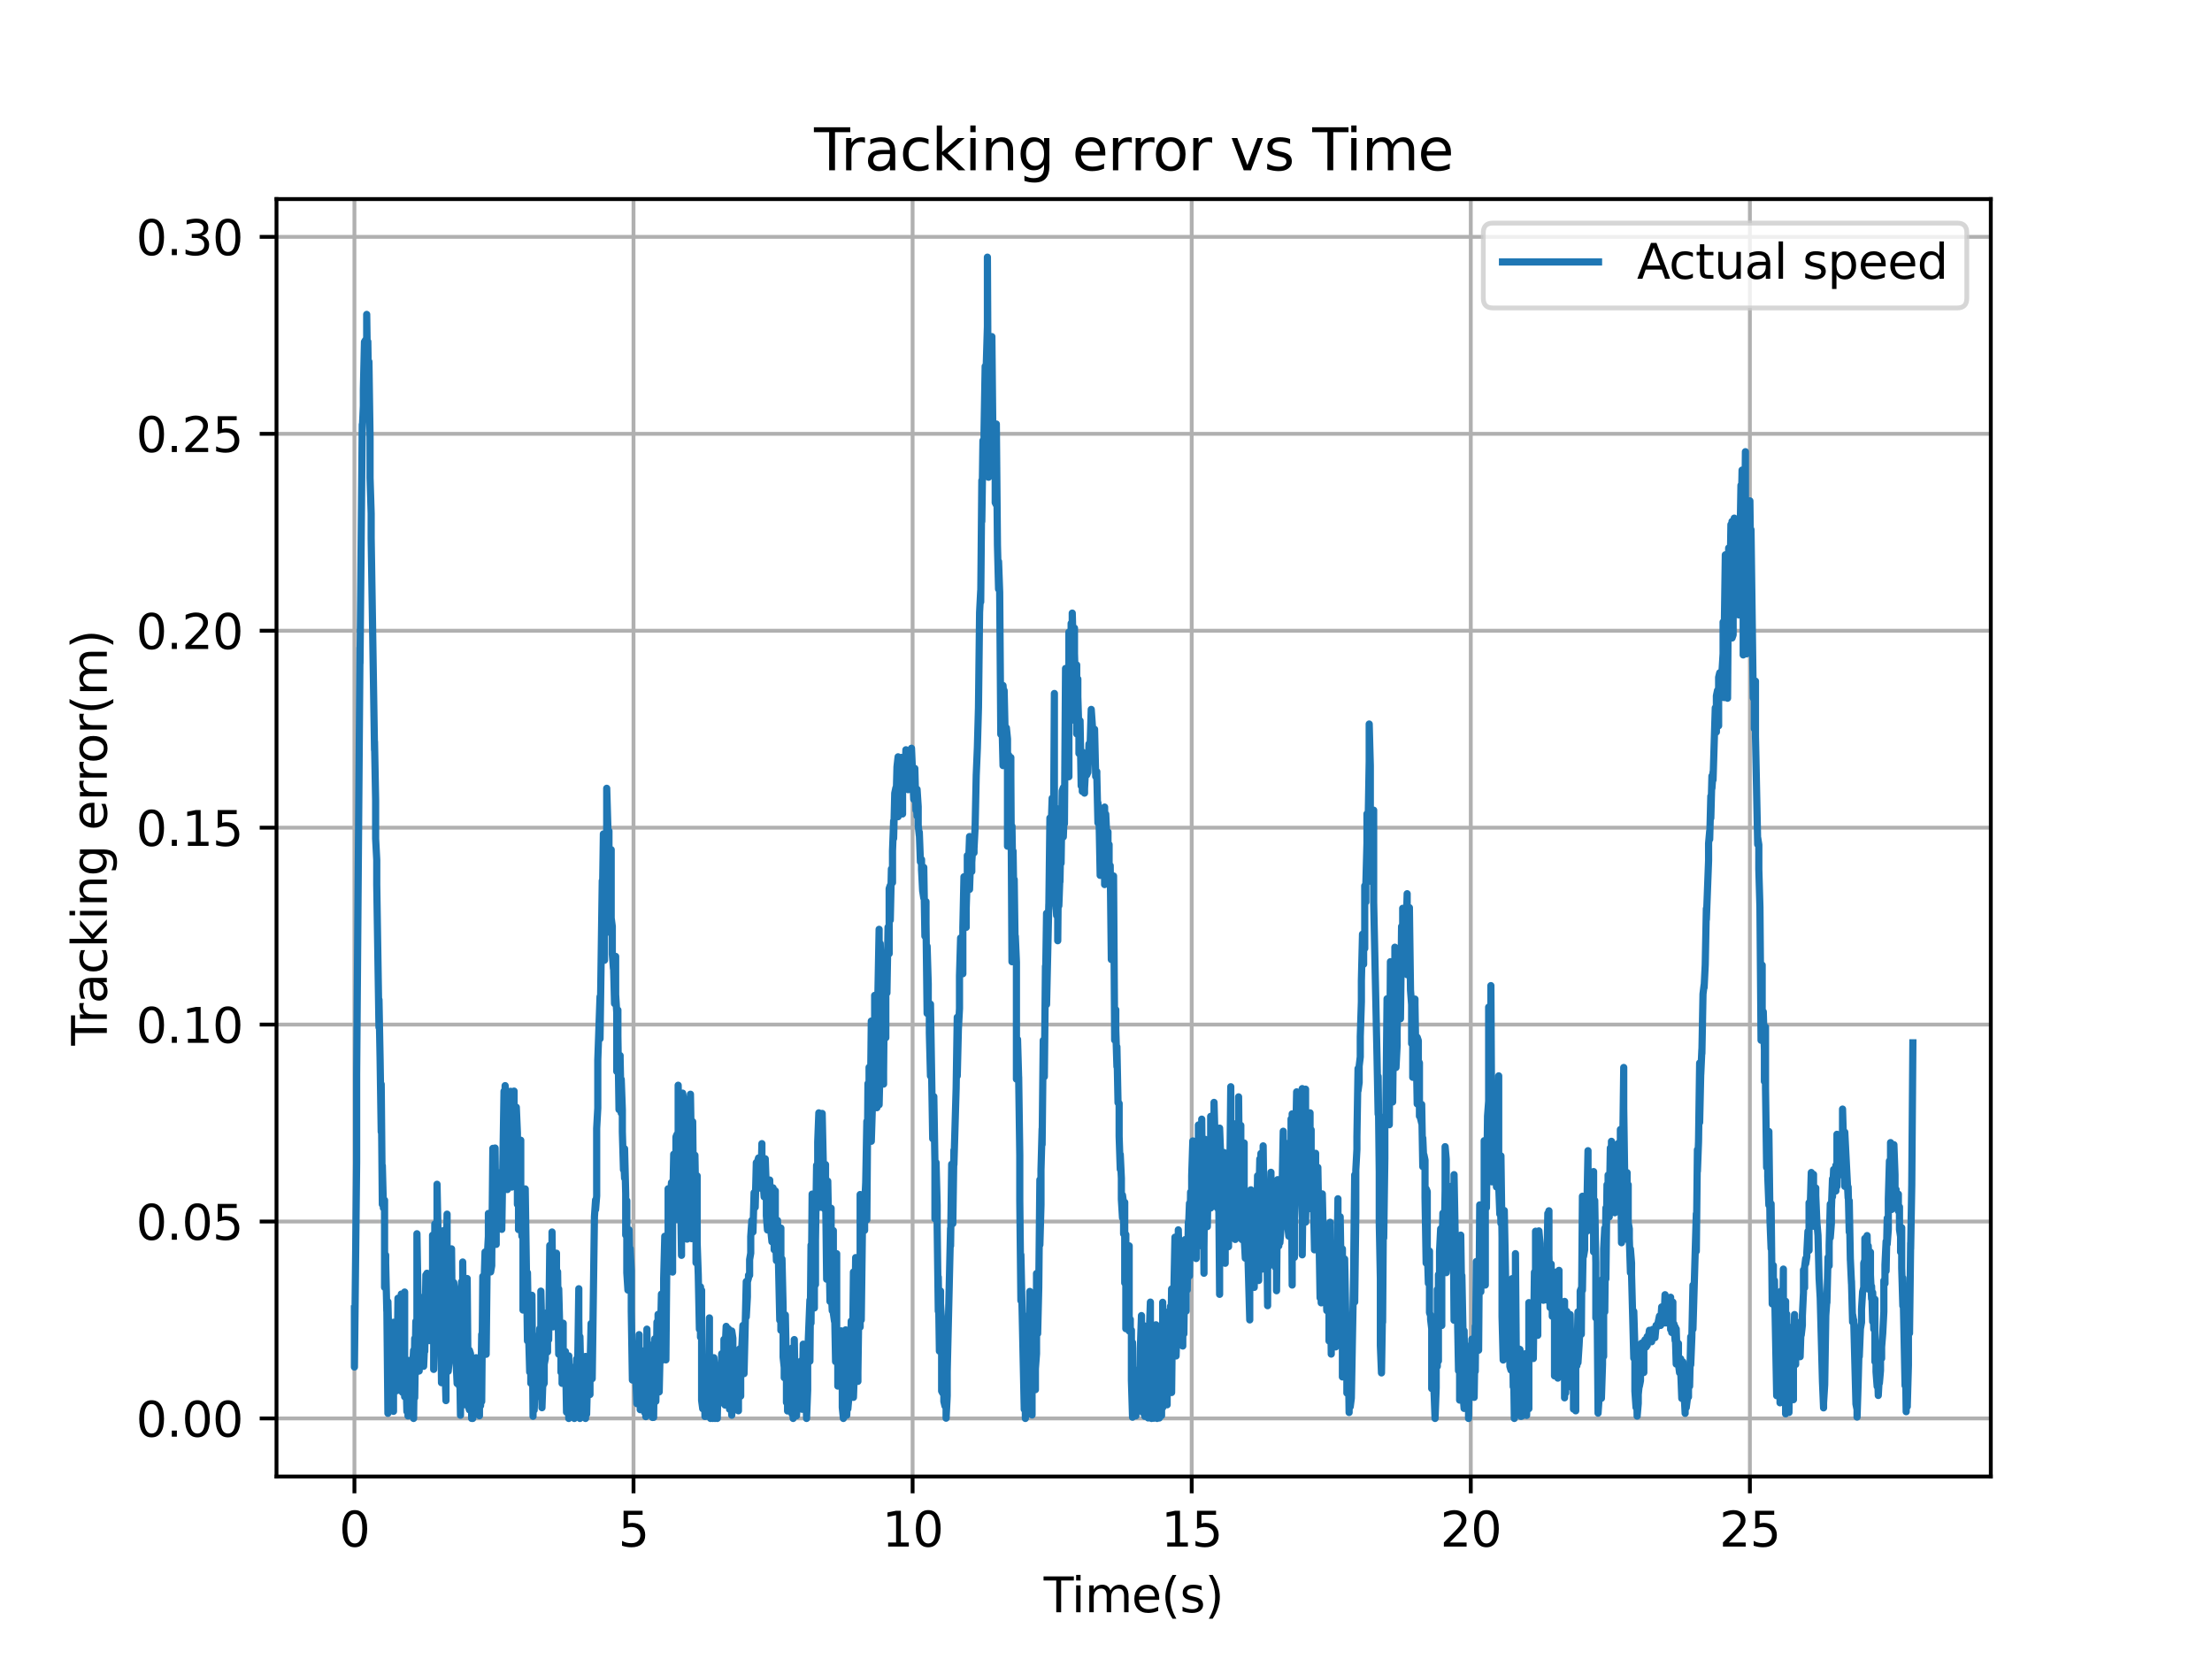 <?xml version="1.0" encoding="utf-8" standalone="no"?>
<!DOCTYPE svg PUBLIC "-//W3C//DTD SVG 1.1//EN"
  "http://www.w3.org/Graphics/SVG/1.1/DTD/svg11.dtd">
<svg xmlns:xlink="http://www.w3.org/1999/xlink" width="460.8pt" height="345.6pt" viewBox="0 0 460.8 345.6" xmlns="http://www.w3.org/2000/svg" version="1.1">
 <defs>
  <style type="text/css">*{stroke-linejoin: round; stroke-linecap: butt}</style>
 </defs>
 <g id="figure_1">
  <g id="patch_1">
   <path d="M 0 345.6 
L 460.8 345.6 
L 460.8 0 
L 0 0 
z
" style="fill: #ffffff"/>
  </g>
  <g id="axes_1">
   <g id="patch_2">
    <path d="M 57.6 307.584 
L 414.72 307.584 
L 414.72 41.472 
L 57.6 41.472 
z
" style="fill: #ffffff"/>
   </g>
   <g id="matplotlib.axis_1">
    <g id="xtick_1">
     <g id="line2d_1">
      <path d="M 73.833 307.584 
L 73.833 41.472 
" clip-path="url(#pbf80a1d5a8)" style="fill: none; stroke: #b0b0b0; stroke-width: 0.8; stroke-linecap: square"/>
     </g>
     <g id="line2d_2">
      <defs>
       <path id="me5d3f44966" d="M 0 0 
L 0 3.5 
" style="stroke: #000000; stroke-width: 0.8"/>
      </defs>
      <g>
       <use xlink:href="#me5d3f44966" x="73.833" y="307.584" style="stroke: #000000; stroke-width: 0.8"/>
      </g>
     </g>
     <g id="text_1">
      <!-- 0 -->
      <g transform="translate(70.651 322.182) scale(0.1 -0.1)">
       <defs>
        <path id="DejaVuSans-30" d="M 2034 4250 
Q 1547 4250 1301 3770 
Q 1056 3291 1056 2328 
Q 1056 1369 1301 889 
Q 1547 409 2034 409 
Q 2525 409 2770 889 
Q 3016 1369 3016 2328 
Q 3016 3291 2770 3770 
Q 2525 4250 2034 4250 
z
M 2034 4750 
Q 2819 4750 3233 4129 
Q 3647 3509 3647 2328 
Q 3647 1150 3233 529 
Q 2819 -91 2034 -91 
Q 1250 -91 836 529 
Q 422 1150 422 2328 
Q 422 3509 836 4129 
Q 1250 4750 2034 4750 
z
" transform="scale(0.016)"/>
       </defs>
       <use xlink:href="#DejaVuSans-30"/>
      </g>
     </g>
    </g>
    <g id="xtick_2">
     <g id="line2d_3">
      <path d="M 131.973 307.584 
L 131.973 41.472 
" clip-path="url(#pbf80a1d5a8)" style="fill: none; stroke: #b0b0b0; stroke-width: 0.8; stroke-linecap: square"/>
     </g>
     <g id="line2d_4">
      <g>
       <use xlink:href="#me5d3f44966" x="131.973" y="307.584" style="stroke: #000000; stroke-width: 0.8"/>
      </g>
     </g>
     <g id="text_2">
      <!-- 5 -->
      <g transform="translate(128.792 322.182) scale(0.1 -0.1)">
       <defs>
        <path id="DejaVuSans-35" d="M 691 4666 
L 3169 4666 
L 3169 4134 
L 1269 4134 
L 1269 2991 
Q 1406 3038 1543 3061 
Q 1681 3084 1819 3084 
Q 2600 3084 3056 2656 
Q 3513 2228 3513 1497 
Q 3513 744 3044 326 
Q 2575 -91 1722 -91 
Q 1428 -91 1123 -41 
Q 819 9 494 109 
L 494 744 
Q 775 591 1075 516 
Q 1375 441 1709 441 
Q 2250 441 2565 725 
Q 2881 1009 2881 1497 
Q 2881 1984 2565 2268 
Q 2250 2553 1709 2553 
Q 1456 2553 1204 2497 
Q 953 2441 691 2322 
L 691 4666 
z
" transform="scale(0.016)"/>
       </defs>
       <use xlink:href="#DejaVuSans-35"/>
      </g>
     </g>
    </g>
    <g id="xtick_3">
     <g id="line2d_5">
      <path d="M 190.113 307.584 
L 190.113 41.472 
" clip-path="url(#pbf80a1d5a8)" style="fill: none; stroke: #b0b0b0; stroke-width: 0.8; stroke-linecap: square"/>
     </g>
     <g id="line2d_6">
      <g>
       <use xlink:href="#me5d3f44966" x="190.113" y="307.584" style="stroke: #000000; stroke-width: 0.8"/>
      </g>
     </g>
     <g id="text_3">
      <!-- 10 -->
      <g transform="translate(183.751 322.182) scale(0.1 -0.1)">
       <defs>
        <path id="DejaVuSans-31" d="M 794 531 
L 1825 531 
L 1825 4091 
L 703 3866 
L 703 4441 
L 1819 4666 
L 2450 4666 
L 2450 531 
L 3481 531 
L 3481 0 
L 794 0 
L 794 531 
z
" transform="scale(0.016)"/>
       </defs>
       <use xlink:href="#DejaVuSans-31"/>
       <use xlink:href="#DejaVuSans-30" x="63.623"/>
      </g>
     </g>
    </g>
    <g id="xtick_4">
     <g id="line2d_7">
      <path d="M 248.253 307.584 
L 248.253 41.472 
" clip-path="url(#pbf80a1d5a8)" style="fill: none; stroke: #b0b0b0; stroke-width: 0.8; stroke-linecap: square"/>
     </g>
     <g id="line2d_8">
      <g>
       <use xlink:href="#me5d3f44966" x="248.253" y="307.584" style="stroke: #000000; stroke-width: 0.8"/>
      </g>
     </g>
     <g id="text_4">
      <!-- 15 -->
      <g transform="translate(241.891 322.182) scale(0.1 -0.1)">
       <use xlink:href="#DejaVuSans-31"/>
       <use xlink:href="#DejaVuSans-35" x="63.623"/>
      </g>
     </g>
    </g>
    <g id="xtick_5">
     <g id="line2d_9">
      <path d="M 306.393 307.584 
L 306.393 41.472 
" clip-path="url(#pbf80a1d5a8)" style="fill: none; stroke: #b0b0b0; stroke-width: 0.8; stroke-linecap: square"/>
     </g>
     <g id="line2d_10">
      <g>
       <use xlink:href="#me5d3f44966" x="306.393" y="307.584" style="stroke: #000000; stroke-width: 0.8"/>
      </g>
     </g>
     <g id="text_5">
      <!-- 20 -->
      <g transform="translate(300.031 322.182) scale(0.1 -0.1)">
       <defs>
        <path id="DejaVuSans-32" d="M 1228 531 
L 3431 531 
L 3431 0 
L 469 0 
L 469 531 
Q 828 903 1448 1529 
Q 2069 2156 2228 2338 
Q 2531 2678 2651 2914 
Q 2772 3150 2772 3378 
Q 2772 3750 2511 3984 
Q 2250 4219 1831 4219 
Q 1534 4219 1204 4116 
Q 875 4013 500 3803 
L 500 4441 
Q 881 4594 1212 4672 
Q 1544 4750 1819 4750 
Q 2544 4750 2975 4387 
Q 3406 4025 3406 3419 
Q 3406 3131 3298 2873 
Q 3191 2616 2906 2266 
Q 2828 2175 2409 1742 
Q 1991 1309 1228 531 
z
" transform="scale(0.016)"/>
       </defs>
       <use xlink:href="#DejaVuSans-32"/>
       <use xlink:href="#DejaVuSans-30" x="63.623"/>
      </g>
     </g>
    </g>
    <g id="xtick_6">
     <g id="line2d_11">
      <path d="M 364.533 307.584 
L 364.533 41.472 
" clip-path="url(#pbf80a1d5a8)" style="fill: none; stroke: #b0b0b0; stroke-width: 0.8; stroke-linecap: square"/>
     </g>
     <g id="line2d_12">
      <g>
       <use xlink:href="#me5d3f44966" x="364.533" y="307.584" style="stroke: #000000; stroke-width: 0.8"/>
      </g>
     </g>
     <g id="text_6">
      <!-- 25 -->
      <g transform="translate(358.171 322.182) scale(0.1 -0.1)">
       <use xlink:href="#DejaVuSans-32"/>
       <use xlink:href="#DejaVuSans-35" x="63.623"/>
      </g>
     </g>
    </g>
    <g id="text_7">
     <!-- Time(s) -->
     <g transform="translate(217.42 335.861) scale(0.1 -0.1)">
      <defs>
       <path id="DejaVuSans-54" d="M -19 4666 
L 3928 4666 
L 3928 4134 
L 2272 4134 
L 2272 0 
L 1638 0 
L 1638 4134 
L -19 4134 
L -19 4666 
z
" transform="scale(0.016)"/>
       <path id="DejaVuSans-69" d="M 603 3500 
L 1178 3500 
L 1178 0 
L 603 0 
L 603 3500 
z
M 603 4863 
L 1178 4863 
L 1178 4134 
L 603 4134 
L 603 4863 
z
" transform="scale(0.016)"/>
       <path id="DejaVuSans-6d" d="M 3328 2828 
Q 3544 3216 3844 3400 
Q 4144 3584 4550 3584 
Q 5097 3584 5394 3201 
Q 5691 2819 5691 2113 
L 5691 0 
L 5113 0 
L 5113 2094 
Q 5113 2597 4934 2840 
Q 4756 3084 4391 3084 
Q 3944 3084 3684 2787 
Q 3425 2491 3425 1978 
L 3425 0 
L 2847 0 
L 2847 2094 
Q 2847 2600 2669 2842 
Q 2491 3084 2119 3084 
Q 1678 3084 1418 2786 
Q 1159 2488 1159 1978 
L 1159 0 
L 581 0 
L 581 3500 
L 1159 3500 
L 1159 2956 
Q 1356 3278 1631 3431 
Q 1906 3584 2284 3584 
Q 2666 3584 2933 3390 
Q 3200 3197 3328 2828 
z
" transform="scale(0.016)"/>
       <path id="DejaVuSans-65" d="M 3597 1894 
L 3597 1613 
L 953 1613 
Q 991 1019 1311 708 
Q 1631 397 2203 397 
Q 2534 397 2845 478 
Q 3156 559 3463 722 
L 3463 178 
Q 3153 47 2828 -22 
Q 2503 -91 2169 -91 
Q 1331 -91 842 396 
Q 353 884 353 1716 
Q 353 2575 817 3079 
Q 1281 3584 2069 3584 
Q 2775 3584 3186 3129 
Q 3597 2675 3597 1894 
z
M 3022 2063 
Q 3016 2534 2758 2815 
Q 2500 3097 2075 3097 
Q 1594 3097 1305 2825 
Q 1016 2553 972 2059 
L 3022 2063 
z
" transform="scale(0.016)"/>
       <path id="DejaVuSans-28" d="M 1984 4856 
Q 1566 4138 1362 3434 
Q 1159 2731 1159 2009 
Q 1159 1288 1364 580 
Q 1569 -128 1984 -844 
L 1484 -844 
Q 1016 -109 783 600 
Q 550 1309 550 2009 
Q 550 2706 781 3412 
Q 1013 4119 1484 4856 
L 1984 4856 
z
" transform="scale(0.016)"/>
       <path id="DejaVuSans-73" d="M 2834 3397 
L 2834 2853 
Q 2591 2978 2328 3040 
Q 2066 3103 1784 3103 
Q 1356 3103 1142 2972 
Q 928 2841 928 2578 
Q 928 2378 1081 2264 
Q 1234 2150 1697 2047 
L 1894 2003 
Q 2506 1872 2764 1633 
Q 3022 1394 3022 966 
Q 3022 478 2636 193 
Q 2250 -91 1575 -91 
Q 1294 -91 989 -36 
Q 684 19 347 128 
L 347 722 
Q 666 556 975 473 
Q 1284 391 1588 391 
Q 1994 391 2212 530 
Q 2431 669 2431 922 
Q 2431 1156 2273 1281 
Q 2116 1406 1581 1522 
L 1381 1569 
Q 847 1681 609 1914 
Q 372 2147 372 2553 
Q 372 3047 722 3315 
Q 1072 3584 1716 3584 
Q 2034 3584 2315 3537 
Q 2597 3491 2834 3397 
z
" transform="scale(0.016)"/>
       <path id="DejaVuSans-29" d="M 513 4856 
L 1013 4856 
Q 1481 4119 1714 3412 
Q 1947 2706 1947 2009 
Q 1947 1309 1714 600 
Q 1481 -109 1013 -844 
L 513 -844 
Q 928 -128 1133 580 
Q 1338 1288 1338 2009 
Q 1338 2731 1133 3434 
Q 928 4138 513 4856 
z
" transform="scale(0.016)"/>
      </defs>
      <use xlink:href="#DejaVuSans-54"/>
      <use xlink:href="#DejaVuSans-69" x="57.959"/>
      <use xlink:href="#DejaVuSans-6d" x="85.742"/>
      <use xlink:href="#DejaVuSans-65" x="183.154"/>
      <use xlink:href="#DejaVuSans-28" x="244.678"/>
      <use xlink:href="#DejaVuSans-73" x="283.691"/>
      <use xlink:href="#DejaVuSans-29" x="335.791"/>
     </g>
    </g>
   </g>
   <g id="matplotlib.axis_2">
    <g id="ytick_1">
     <g id="line2d_13">
      <path d="M 57.6 295.488 
L 414.72 295.488 
" clip-path="url(#pbf80a1d5a8)" style="fill: none; stroke: #b0b0b0; stroke-width: 0.8; stroke-linecap: square"/>
     </g>
     <g id="line2d_14">
      <defs>
       <path id="mdfe73216c2" d="M 0 0 
L -3.5 0 
" style="stroke: #000000; stroke-width: 0.8"/>
      </defs>
      <g>
       <use xlink:href="#mdfe73216c2" x="57.6" y="295.488" style="stroke: #000000; stroke-width: 0.8"/>
      </g>
     </g>
     <g id="text_8">
      <!-- 0.00 -->
      <g transform="translate(28.334 299.287) scale(0.1 -0.1)">
       <defs>
        <path id="DejaVuSans-2e" d="M 684 794 
L 1344 794 
L 1344 0 
L 684 0 
L 684 794 
z
" transform="scale(0.016)"/>
       </defs>
       <use xlink:href="#DejaVuSans-30"/>
       <use xlink:href="#DejaVuSans-2e" x="63.623"/>
       <use xlink:href="#DejaVuSans-30" x="95.41"/>
       <use xlink:href="#DejaVuSans-30" x="159.033"/>
      </g>
     </g>
    </g>
    <g id="ytick_2">
     <g id="line2d_15">
      <path d="M 57.6 254.464 
L 414.72 254.464 
" clip-path="url(#pbf80a1d5a8)" style="fill: none; stroke: #b0b0b0; stroke-width: 0.8; stroke-linecap: square"/>
     </g>
     <g id="line2d_16">
      <g>
       <use xlink:href="#mdfe73216c2" x="57.6" y="254.464" style="stroke: #000000; stroke-width: 0.8"/>
      </g>
     </g>
     <g id="text_9">
      <!-- 0.05 -->
      <g transform="translate(28.334 258.264) scale(0.1 -0.1)">
       <use xlink:href="#DejaVuSans-30"/>
       <use xlink:href="#DejaVuSans-2e" x="63.623"/>
       <use xlink:href="#DejaVuSans-30" x="95.41"/>
       <use xlink:href="#DejaVuSans-35" x="159.033"/>
      </g>
     </g>
    </g>
    <g id="ytick_3">
     <g id="line2d_17">
      <path d="M 57.6 213.441 
L 414.72 213.441 
" clip-path="url(#pbf80a1d5a8)" style="fill: none; stroke: #b0b0b0; stroke-width: 0.8; stroke-linecap: square"/>
     </g>
     <g id="line2d_18">
      <g>
       <use xlink:href="#mdfe73216c2" x="57.6" y="213.441" style="stroke: #000000; stroke-width: 0.8"/>
      </g>
     </g>
     <g id="text_10">
      <!-- 0.10 -->
      <g transform="translate(28.334 217.24) scale(0.1 -0.1)">
       <use xlink:href="#DejaVuSans-30"/>
       <use xlink:href="#DejaVuSans-2e" x="63.623"/>
       <use xlink:href="#DejaVuSans-31" x="95.41"/>
       <use xlink:href="#DejaVuSans-30" x="159.033"/>
      </g>
     </g>
    </g>
    <g id="ytick_4">
     <g id="line2d_19">
      <path d="M 57.6 172.417 
L 414.72 172.417 
" clip-path="url(#pbf80a1d5a8)" style="fill: none; stroke: #b0b0b0; stroke-width: 0.8; stroke-linecap: square"/>
     </g>
     <g id="line2d_20">
      <g>
       <use xlink:href="#mdfe73216c2" x="57.6" y="172.417" style="stroke: #000000; stroke-width: 0.8"/>
      </g>
     </g>
     <g id="text_11">
      <!-- 0.15 -->
      <g transform="translate(28.334 176.216) scale(0.1 -0.1)">
       <use xlink:href="#DejaVuSans-30"/>
       <use xlink:href="#DejaVuSans-2e" x="63.623"/>
       <use xlink:href="#DejaVuSans-31" x="95.41"/>
       <use xlink:href="#DejaVuSans-35" x="159.033"/>
      </g>
     </g>
    </g>
    <g id="ytick_5">
     <g id="line2d_21">
      <path d="M 57.6 131.393 
L 414.72 131.393 
" clip-path="url(#pbf80a1d5a8)" style="fill: none; stroke: #b0b0b0; stroke-width: 0.8; stroke-linecap: square"/>
     </g>
     <g id="line2d_22">
      <g>
       <use xlink:href="#mdfe73216c2" x="57.6" y="131.393" style="stroke: #000000; stroke-width: 0.8"/>
      </g>
     </g>
     <g id="text_12">
      <!-- 0.20 -->
      <g transform="translate(28.334 135.192) scale(0.1 -0.1)">
       <use xlink:href="#DejaVuSans-30"/>
       <use xlink:href="#DejaVuSans-2e" x="63.623"/>
       <use xlink:href="#DejaVuSans-32" x="95.41"/>
       <use xlink:href="#DejaVuSans-30" x="159.033"/>
      </g>
     </g>
    </g>
    <g id="ytick_6">
     <g id="line2d_23">
      <path d="M 57.6 90.37 
L 414.72 90.37 
" clip-path="url(#pbf80a1d5a8)" style="fill: none; stroke: #b0b0b0; stroke-width: 0.8; stroke-linecap: square"/>
     </g>
     <g id="line2d_24">
      <g>
       <use xlink:href="#mdfe73216c2" x="57.6" y="90.37" style="stroke: #000000; stroke-width: 0.8"/>
      </g>
     </g>
     <g id="text_13">
      <!-- 0.25 -->
      <g transform="translate(28.334 94.169) scale(0.1 -0.1)">
       <use xlink:href="#DejaVuSans-30"/>
       <use xlink:href="#DejaVuSans-2e" x="63.623"/>
       <use xlink:href="#DejaVuSans-32" x="95.41"/>
       <use xlink:href="#DejaVuSans-35" x="159.033"/>
      </g>
     </g>
    </g>
    <g id="ytick_7">
     <g id="line2d_25">
      <path d="M 57.6 49.346 
L 414.72 49.346 
" clip-path="url(#pbf80a1d5a8)" style="fill: none; stroke: #b0b0b0; stroke-width: 0.8; stroke-linecap: square"/>
     </g>
     <g id="line2d_26">
      <g>
       <use xlink:href="#mdfe73216c2" x="57.6" y="49.346" style="stroke: #000000; stroke-width: 0.8"/>
      </g>
     </g>
     <g id="text_14">
      <!-- 0.30 -->
      <g transform="translate(28.334 53.145) scale(0.1 -0.1)">
       <defs>
        <path id="DejaVuSans-33" d="M 2597 2516 
Q 3050 2419 3304 2112 
Q 3559 1806 3559 1356 
Q 3559 666 3084 287 
Q 2609 -91 1734 -91 
Q 1441 -91 1130 -33 
Q 819 25 488 141 
L 488 750 
Q 750 597 1062 519 
Q 1375 441 1716 441 
Q 2309 441 2620 675 
Q 2931 909 2931 1356 
Q 2931 1769 2642 2001 
Q 2353 2234 1838 2234 
L 1294 2234 
L 1294 2753 
L 1863 2753 
Q 2328 2753 2575 2939 
Q 2822 3125 2822 3475 
Q 2822 3834 2567 4026 
Q 2313 4219 1838 4219 
Q 1578 4219 1281 4162 
Q 984 4106 628 3988 
L 628 4550 
Q 988 4650 1302 4700 
Q 1616 4750 1894 4750 
Q 2613 4750 3031 4423 
Q 3450 4097 3450 3541 
Q 3450 3153 3228 2886 
Q 3006 2619 2597 2516 
z
" transform="scale(0.016)"/>
       </defs>
       <use xlink:href="#DejaVuSans-30"/>
       <use xlink:href="#DejaVuSans-2e" x="63.623"/>
       <use xlink:href="#DejaVuSans-33" x="95.41"/>
       <use xlink:href="#DejaVuSans-30" x="159.033"/>
      </g>
     </g>
    </g>
    <g id="text_15">
     <!-- Tracking error(m) -->
     <g transform="translate(22.255 217.804) rotate(-90) scale(0.1 -0.1)">
      <defs>
       <path id="DejaVuSans-72" d="M 2631 2963 
Q 2534 3019 2420 3045 
Q 2306 3072 2169 3072 
Q 1681 3072 1420 2755 
Q 1159 2438 1159 1844 
L 1159 0 
L 581 0 
L 581 3500 
L 1159 3500 
L 1159 2956 
Q 1341 3275 1631 3429 
Q 1922 3584 2338 3584 
Q 2397 3584 2469 3576 
Q 2541 3569 2628 3553 
L 2631 2963 
z
" transform="scale(0.016)"/>
       <path id="DejaVuSans-61" d="M 2194 1759 
Q 1497 1759 1228 1600 
Q 959 1441 959 1056 
Q 959 750 1161 570 
Q 1363 391 1709 391 
Q 2188 391 2477 730 
Q 2766 1069 2766 1631 
L 2766 1759 
L 2194 1759 
z
M 3341 1997 
L 3341 0 
L 2766 0 
L 2766 531 
Q 2569 213 2275 61 
Q 1981 -91 1556 -91 
Q 1019 -91 701 211 
Q 384 513 384 1019 
Q 384 1609 779 1909 
Q 1175 2209 1959 2209 
L 2766 2209 
L 2766 2266 
Q 2766 2663 2505 2880 
Q 2244 3097 1772 3097 
Q 1472 3097 1187 3025 
Q 903 2953 641 2809 
L 641 3341 
Q 956 3463 1253 3523 
Q 1550 3584 1831 3584 
Q 2591 3584 2966 3190 
Q 3341 2797 3341 1997 
z
" transform="scale(0.016)"/>
       <path id="DejaVuSans-63" d="M 3122 3366 
L 3122 2828 
Q 2878 2963 2633 3030 
Q 2388 3097 2138 3097 
Q 1578 3097 1268 2742 
Q 959 2388 959 1747 
Q 959 1106 1268 751 
Q 1578 397 2138 397 
Q 2388 397 2633 464 
Q 2878 531 3122 666 
L 3122 134 
Q 2881 22 2623 -34 
Q 2366 -91 2075 -91 
Q 1284 -91 818 406 
Q 353 903 353 1747 
Q 353 2603 823 3093 
Q 1294 3584 2113 3584 
Q 2378 3584 2631 3529 
Q 2884 3475 3122 3366 
z
" transform="scale(0.016)"/>
       <path id="DejaVuSans-6b" d="M 581 4863 
L 1159 4863 
L 1159 1991 
L 2875 3500 
L 3609 3500 
L 1753 1863 
L 3688 0 
L 2938 0 
L 1159 1709 
L 1159 0 
L 581 0 
L 581 4863 
z
" transform="scale(0.016)"/>
       <path id="DejaVuSans-6e" d="M 3513 2113 
L 3513 0 
L 2938 0 
L 2938 2094 
Q 2938 2591 2744 2837 
Q 2550 3084 2163 3084 
Q 1697 3084 1428 2787 
Q 1159 2491 1159 1978 
L 1159 0 
L 581 0 
L 581 3500 
L 1159 3500 
L 1159 2956 
Q 1366 3272 1645 3428 
Q 1925 3584 2291 3584 
Q 2894 3584 3203 3211 
Q 3513 2838 3513 2113 
z
" transform="scale(0.016)"/>
       <path id="DejaVuSans-67" d="M 2906 1791 
Q 2906 2416 2648 2759 
Q 2391 3103 1925 3103 
Q 1463 3103 1205 2759 
Q 947 2416 947 1791 
Q 947 1169 1205 825 
Q 1463 481 1925 481 
Q 2391 481 2648 825 
Q 2906 1169 2906 1791 
z
M 3481 434 
Q 3481 -459 3084 -895 
Q 2688 -1331 1869 -1331 
Q 1566 -1331 1297 -1286 
Q 1028 -1241 775 -1147 
L 775 -588 
Q 1028 -725 1275 -790 
Q 1522 -856 1778 -856 
Q 2344 -856 2625 -561 
Q 2906 -266 2906 331 
L 2906 616 
Q 2728 306 2450 153 
Q 2172 0 1784 0 
Q 1141 0 747 490 
Q 353 981 353 1791 
Q 353 2603 747 3093 
Q 1141 3584 1784 3584 
Q 2172 3584 2450 3431 
Q 2728 3278 2906 2969 
L 2906 3500 
L 3481 3500 
L 3481 434 
z
" transform="scale(0.016)"/>
       <path id="DejaVuSans-20" transform="scale(0.016)"/>
       <path id="DejaVuSans-6f" d="M 1959 3097 
Q 1497 3097 1228 2736 
Q 959 2375 959 1747 
Q 959 1119 1226 758 
Q 1494 397 1959 397 
Q 2419 397 2687 759 
Q 2956 1122 2956 1747 
Q 2956 2369 2687 2733 
Q 2419 3097 1959 3097 
z
M 1959 3584 
Q 2709 3584 3137 3096 
Q 3566 2609 3566 1747 
Q 3566 888 3137 398 
Q 2709 -91 1959 -91 
Q 1206 -91 779 398 
Q 353 888 353 1747 
Q 353 2609 779 3096 
Q 1206 3584 1959 3584 
z
" transform="scale(0.016)"/>
      </defs>
      <use xlink:href="#DejaVuSans-54"/>
      <use xlink:href="#DejaVuSans-72" x="46.334"/>
      <use xlink:href="#DejaVuSans-61" x="87.447"/>
      <use xlink:href="#DejaVuSans-63" x="148.727"/>
      <use xlink:href="#DejaVuSans-6b" x="203.707"/>
      <use xlink:href="#DejaVuSans-69" x="261.617"/>
      <use xlink:href="#DejaVuSans-6e" x="289.4"/>
      <use xlink:href="#DejaVuSans-67" x="352.779"/>
      <use xlink:href="#DejaVuSans-20" x="416.256"/>
      <use xlink:href="#DejaVuSans-65" x="448.043"/>
      <use xlink:href="#DejaVuSans-72" x="509.566"/>
      <use xlink:href="#DejaVuSans-72" x="548.93"/>
      <use xlink:href="#DejaVuSans-6f" x="587.793"/>
      <use xlink:href="#DejaVuSans-72" x="648.975"/>
      <use xlink:href="#DejaVuSans-28" x="690.088"/>
      <use xlink:href="#DejaVuSans-6d" x="729.102"/>
      <use xlink:href="#DejaVuSans-29" x="826.514"/>
     </g>
    </g>
   </g>
   <g id="line2d_27">
    <path d="M 73.833 272.663 
L 73.833 284.779 
L 74.298 241.996 
L 74.298 223.746 
L 74.996 134.923 
L 74.996 138.167 
L 75.461 88.428 
L 75.461 89.696 
L 75.693 84.506 
L 75.693 81.202 
L 75.926 71.213 
L 76.158 70.834 
L 76.158 77.761 
L 76.391 70.695 
L 76.391 65.497 
L 76.623 81.371 
L 76.623 71.144 
L 76.856 86.405 
L 76.856 75.335 
L 77.089 91.213 
L 77.089 99.524 
L 77.321 107.003 
L 77.321 112.112 
L 78.019 156.27 
L 78.019 154.49 
L 78.251 166.728 
L 78.251 174.687 
L 78.484 179.173 
L 78.484 184.283 
L 78.949 214.013 
L 78.949 208.249 
L 79.182 220.642 
L 79.414 235.785 
L 79.414 225.864 
L 79.647 250.902 
L 79.647 242.818 
L 79.879 251.657 
L 80.112 250.019 
L 80.112 268.179 
L 80.344 261.456 
L 80.344 263.127 
L 80.577 273.128 
L 80.577 271.277 
L 80.81 294.425 
L 80.81 271.174 
L 81.042 281.186 
L 81.042 288.766 
L 81.275 285.263 
L 81.275 291.39 
L 81.507 291.816 
L 81.507 293.07 
L 81.74 290.017 
L 81.74 293.041 
L 81.972 294.009 
L 81.972 275.448 
L 82.205 278.85 
L 82.205 284.196 
L 82.437 285.463 
L 82.437 284.001 
L 82.67 286.587 
L 82.67 289.704 
L 82.903 270.443 
L 82.903 278.909 
L 83.135 272.947 
L 83.135 273.448 
L 83.368 272.661 
L 83.368 275.531 
L 83.6 269.573 
L 83.833 290.051 
L 83.833 271.382 
L 84.065 283.223 
L 84.298 269.154 
L 84.298 290.976 
L 84.531 289.117 
L 84.531 285.554 
L 84.763 294.032 
L 84.763 292.328 
L 84.996 283.5 
L 84.996 294.963 
L 85.228 283.401 
L 85.228 288.004 
L 85.461 283.544 
L 85.461 288.242 
L 85.693 288.469 
L 85.693 283.6 
L 85.926 290.659 
L 85.926 285.445 
L 86.158 281.29 
L 86.158 295.488 
L 86.391 278.817 
L 86.391 291.17 
L 86.624 275.276 
L 86.624 286.049 
L 86.856 281.071 
L 86.856 257.01 
L 87.089 270.638 
L 87.321 285.607 
L 87.554 278.292 
L 87.554 270.234 
L 87.786 272.164 
L 87.786 271.62 
L 88.019 270.281 
L 88.019 273.369 
L 88.251 284.627 
L 88.484 279.338 
L 88.484 281.515 
L 88.717 265.598 
L 88.717 278.993 
L 88.949 271.399 
L 88.949 265.239 
L 89.414 279.276 
L 89.414 268.416 
L 89.647 266.509 
L 89.647 279.107 
L 89.879 270.618 
L 89.879 273.919 
L 90.112 269.053 
L 90.112 257.313 
L 90.345 262.88 
L 90.345 285.271 
L 90.577 274.223 
L 90.577 254.975 
L 90.81 262.51 
L 91.042 280.217 
L 91.042 246.704 
L 91.74 281.363 
L 91.74 268.549 
L 91.972 288.05 
L 91.972 263.32 
L 92.205 262.229 
L 92.205 269.473 
L 92.438 256.328 
L 92.438 277.267 
L 92.67 267.575 
L 92.67 283.547 
L 92.903 291.776 
L 92.903 268.389 
L 93.135 252.927 
L 93.135 264.07 
L 93.368 271.853 
L 93.368 285.657 
L 93.6 283.2 
L 93.6 263.196 
L 93.833 271.281 
L 94.065 278.508 
L 94.065 260.158 
L 94.298 283.296 
L 94.531 283.08 
L 94.531 267.18 
L 94.763 268.83 
L 94.763 281.18 
L 94.996 280.162 
L 94.996 283.329 
L 95.228 288.22 
L 95.228 272.735 
L 95.461 273.52 
L 95.461 274.208 
L 95.693 288.736 
L 95.693 280.338 
L 95.926 294.823 
L 95.926 294.671 
L 96.159 267.015 
L 96.159 279.115 
L 96.391 282.757 
L 96.391 262.9 
L 96.624 285.011 
L 96.624 284.398 
L 96.856 288.966 
L 96.856 292.63 
L 97.089 290.466 
L 97.089 288.681 
L 97.321 290.778 
L 97.321 266.337 
L 97.554 292.89 
L 97.786 293.698 
L 97.786 281.278 
L 98.019 281.99 
L 98.019 292.939 
L 98.252 283.727 
L 98.252 295.481 
L 98.484 295.488 
L 98.484 295.488 
L 98.717 287.988 
L 98.949 293.94 
L 99.182 282.834 
L 99.182 291.008 
L 99.414 289.407 
L 99.414 290.39 
L 99.647 283.215 
L 99.647 291.404 
L 99.88 294.923 
L 99.88 292.958 
L 100.112 289.139 
L 100.112 292.834 
L 100.345 277.986 
L 100.345 291.969 
L 100.577 265.889 
L 100.577 267.808 
L 100.81 266.63 
L 100.81 268.394 
L 101.042 260.812 
L 101.042 276.154 
L 101.275 263.712 
L 101.275 282.126 
L 101.507 261.172 
L 101.507 261.831 
L 101.74 257.55 
L 101.74 252.785 
L 101.973 263.935 
L 101.973 254.025 
L 102.205 258.075 
L 102.205 264.971 
L 102.438 263.654 
L 102.438 262.428 
L 102.67 239.223 
L 102.67 257.464 
L 102.903 255.069 
L 102.903 253.202 
L 103.135 239.156 
L 103.368 259.235 
L 103.368 247.85 
L 103.6 244.66 
L 103.6 249.954 
L 103.833 253.074 
L 103.833 247.1 
L 104.066 246.16 
L 104.066 248.265 
L 104.298 247.974 
L 104.298 244.226 
L 104.531 249.234 
L 104.531 256.095 
L 104.996 227.321 
L 104.996 237.783 
L 105.228 233.908 
L 105.228 226.155 
L 105.461 228.617 
L 105.461 239.181 
L 105.694 247.805 
L 105.926 242.936 
L 105.926 235.716 
L 106.159 239.464 
L 106.159 229.198 
L 106.391 227.342 
L 106.391 241.092 
L 106.624 240.283 
L 106.624 247.284 
L 106.856 244.027 
L 106.856 240.702 
L 107.089 227.296 
L 107.089 230.124 
L 107.321 236.005 
L 107.321 239.762 
L 107.554 243.746 
L 107.554 230.644 
L 107.787 236.017 
L 107.787 250.897 
L 108.019 243.856 
L 108.019 256.144 
L 108.484 237.526 
L 108.484 249.394 
L 108.717 257.516 
L 108.717 255.428 
L 108.949 252.717 
L 108.949 272.91 
L 109.414 261.78 
L 109.414 247.672 
L 109.88 279.327 
L 109.88 265.132 
L 110.112 279.385 
L 110.112 277.741 
L 110.345 285.82 
L 110.577 284.965 
L 110.577 288.151 
L 110.81 284.476 
L 110.81 269.824 
L 111.042 295.033 
L 111.042 278.097 
L 111.275 293.753 
L 111.508 288.53 
L 111.508 284.685 
L 111.74 288.361 
L 111.74 281.576 
L 111.973 289.452 
L 111.973 288.091 
L 112.205 281.055 
L 112.205 286.178 
L 112.438 276.764 
L 112.438 290.959 
L 112.67 286.825 
L 112.67 268.965 
L 112.903 278.549 
L 112.903 293.251 
L 113.135 286.558 
L 113.135 288.584 
L 113.368 288.143 
L 113.368 284.196 
L 113.601 283.023 
L 113.601 278.369 
L 113.833 280.601 
L 113.833 273.675 
L 114.066 281.631 
L 114.066 273.361 
L 114.298 279.086 
L 114.531 259.441 
L 114.763 273.416 
L 114.996 267.33 
L 114.996 256.647 
L 115.229 276.408 
L 115.229 271.067 
L 115.461 262.639 
L 115.461 271.691 
L 115.694 275.425 
L 115.694 269.258 
L 115.926 261.067 
L 115.926 273.239 
L 116.159 269.77 
L 116.159 264.927 
L 116.391 282.108 
L 116.391 268.514 
L 116.624 277.429 
L 116.624 277.31 
L 116.856 276.778 
L 116.856 285.85 
L 117.089 278.612 
L 117.089 288.183 
L 117.322 275.645 
L 117.322 283.217 
L 117.554 281.692 
L 117.554 283.51 
L 117.787 281.547 
L 117.787 281.706 
L 118.019 294.183 
L 118.019 293.508 
L 118.252 285.942 
L 118.484 295.488 
L 118.484 282.446 
L 118.717 295.283 
L 118.717 284.581 
L 118.949 288.106 
L 118.949 285.596 
L 119.182 294.947 
L 119.415 292.893 
L 119.415 291.856 
L 119.647 295.488 
L 119.647 295.488 
L 120.112 283.091 
L 120.112 291.35 
L 120.345 289.819 
L 120.345 283.962 
L 120.577 268.468 
L 120.577 274.714 
L 120.81 295.488 
L 120.81 278.458 
L 121.043 289.162 
L 121.043 283.772 
L 121.275 292.373 
L 121.508 290.359 
L 121.508 290.786 
L 121.74 285.951 
L 121.74 287.98 
L 121.973 295.488 
L 121.973 282.566 
L 122.205 284.136 
L 122.205 294.609 
L 122.438 285.424 
L 122.438 287.369 
L 122.67 290.166 
L 122.67 288.437 
L 122.903 290.507 
L 122.903 285.65 
L 123.136 275.699 
L 123.136 281.993 
L 123.368 287.207 
L 123.833 253.469 
L 124.066 249.975 
L 124.066 251.994 
L 124.298 249.133 
L 124.298 235.059 
L 124.531 230.817 
L 124.531 220.826 
L 124.996 207.625 
L 124.996 216.398 
L 125.461 183.477 
L 125.461 189.896 
L 125.694 173.725 
L 125.694 188.122 
L 125.926 200.038 
L 125.926 194.85 
L 126.159 194.403 
L 126.159 175.869 
L 126.391 184.544 
L 126.391 164.216 
L 126.624 172.078 
L 126.624 175.955 
L 126.857 173.114 
L 126.857 189.549 
L 127.089 183.031 
L 127.089 188.296 
L 127.322 176.998 
L 127.322 191.239 
L 127.554 192.999 
L 127.554 198.768 
L 127.787 201.763 
L 127.787 200.104 
L 128.019 209.066 
L 128.252 199.232 
L 128.252 207.187 
L 128.484 211.023 
L 128.484 223.202 
L 128.717 210.408 
L 128.717 215.88 
L 128.95 231.15 
L 129.182 219.884 
L 129.182 220.429 
L 129.415 231.881 
L 129.415 224.83 
L 129.647 231.26 
L 129.647 235.799 
L 129.88 243.686 
L 129.88 239.903 
L 130.112 245.433 
L 130.112 239.295 
L 130.345 248.685 
L 130.345 257.293 
L 130.578 250.122 
L 130.578 265.121 
L 130.81 268.748 
L 130.81 264.69 
L 131.043 266.216 
L 131.043 256.189 
L 131.275 266.668 
L 131.275 260.078 
L 131.508 264.7 
L 131.508 273.146 
L 131.74 287.492 
L 131.973 284.106 
L 131.973 279.837 
L 132.438 287.957 
L 132.438 286.672 
L 132.671 292.409 
L 132.671 288.244 
L 132.903 291.354 
L 133.136 278.026 
L 133.136 286.757 
L 133.368 285.656 
L 133.368 293.665 
L 133.601 289.335 
L 133.601 290.693 
L 133.833 281.474 
L 133.833 287.817 
L 134.066 281.416 
L 134.066 288.169 
L 134.298 294.254 
L 134.298 284.814 
L 134.531 290.163 
L 134.531 295.115 
L 134.764 291.05 
L 134.764 276.885 
L 134.996 292.762 
L 134.996 284.598 
L 135.229 293.882 
L 135.229 288.683 
L 135.461 286.276 
L 135.461 280.209 
L 135.694 294.844 
L 135.694 289.679 
L 135.926 295.281 
L 135.926 291.809 
L 136.159 287.425 
L 136.159 295.266 
L 136.392 278.893 
L 136.392 284.756 
L 136.624 291.922 
L 136.857 275.411 
L 137.089 276.472 
L 137.089 273.804 
L 137.322 280.296 
L 137.322 289.954 
L 137.787 269.58 
L 137.787 272.475 
L 138.019 283.324 
L 138.019 272.771 
L 138.252 269.361 
L 138.252 266.359 
L 138.485 257.532 
L 138.485 270.564 
L 138.717 273.06 
L 138.717 283.289 
L 138.95 258.775 
L 138.95 262.679 
L 139.182 260.711 
L 139.182 247.642 
L 139.415 260.176 
L 139.647 261.845 
L 139.647 250.314 
L 139.88 246.351 
L 139.88 256.4 
L 140.112 264.998 
L 140.112 251.916 
L 140.345 240.448 
L 140.345 252.758 
L 140.578 246.341 
L 140.81 250.257 
L 140.81 236.827 
L 141.043 236.295 
L 141.043 254.045 
L 141.275 246.877 
L 141.275 226.073 
L 141.508 239.062 
L 141.508 230.528 
L 141.74 236.157 
L 141.74 246.481 
L 141.973 261.513 
L 141.973 255.781 
L 142.206 238.614 
L 142.206 227.719 
L 142.438 229.122 
L 142.438 242.727 
L 142.671 247.175 
L 142.671 253.212 
L 142.903 235.231 
L 143.136 258.135 
L 143.136 250.039 
L 143.368 240.634 
L 143.368 247.236 
L 143.601 241.006 
L 143.833 235.156 
L 143.833 227.947 
L 144.066 242.208 
L 144.066 258.037 
L 144.299 244.285 
L 144.299 233.66 
L 144.531 255.9 
L 144.531 245.362 
L 144.764 257.006 
L 144.764 240.646 
L 144.996 253.407 
L 144.996 263.054 
L 145.229 244.944 
L 145.229 258.902 
L 145.461 265.583 
L 145.694 276.908 
L 145.694 267.886 
L 145.927 268.074 
L 145.927 278.553 
L 146.159 268.797 
L 146.159 291.737 
L 146.392 293.467 
L 146.392 287.981 
L 146.624 289.702 
L 146.624 283.085 
L 146.857 295.081 
L 146.857 290.479 
L 147.089 283.566 
L 147.089 295.042 
L 147.322 284.217 
L 147.554 289.629 
L 147.554 288.591 
L 147.787 274.543 
L 147.787 290.716 
L 148.02 295.488 
L 148.02 295.488 
L 148.252 294.981 
L 148.252 286.916 
L 148.485 295.488 
L 148.485 290.6 
L 148.717 294.855 
L 148.717 282.833 
L 148.95 286.211 
L 148.95 295.488 
L 149.182 287.538 
L 149.182 289.298 
L 149.415 290.082 
L 149.415 295.488 
L 149.647 286.524 
L 149.88 292.335 
L 149.88 287.701 
L 150.113 285.525 
L 150.113 288.945 
L 150.345 282.009 
L 150.345 282.041 
L 150.578 286.831 
L 150.81 285.601 
L 150.81 279.025 
L 151.043 292.702 
L 151.043 281.592 
L 151.275 276.304 
L 151.275 285.76 
L 151.508 289.015 
L 151.508 287.928 
L 151.741 288.457 
L 151.741 276.815 
L 151.973 293.571 
L 151.973 286.917 
L 152.206 284.256 
L 152.206 288.037 
L 152.438 294.814 
L 152.438 277.27 
L 152.671 278.791 
L 152.671 291.405 
L 152.903 292.926 
L 152.903 287.456 
L 153.136 293.701 
L 153.136 289.308 
L 153.368 291.417 
L 153.368 289.96 
L 153.601 284.497 
L 153.601 290.261 
L 153.834 293.896 
L 153.834 282.054 
L 154.066 281.018 
L 154.066 281.171 
L 154.299 290.839 
L 154.299 281.877 
L 154.531 283.73 
L 154.531 280.628 
L 154.764 276.105 
L 154.764 277.834 
L 154.996 277.591 
L 154.996 286.159 
L 155.461 266.962 
L 155.461 274.342 
L 155.694 270.144 
L 155.694 267.054 
L 155.927 266.217 
L 155.927 265.642 
L 156.159 265.669 
L 156.159 262.388 
L 156.392 261.052 
L 156.392 257.614 
L 156.624 254.233 
L 156.624 254.909 
L 156.857 254.698 
L 156.857 256.645 
L 157.089 248.463 
L 157.089 250.378 
L 157.322 248.503 
L 157.322 251.493 
L 157.555 242.196 
L 157.555 242.213 
L 157.787 243.234 
L 157.787 242.035 
L 158.02 241.22 
L 158.02 242.944 
L 158.252 242.535 
L 158.252 245.058 
L 158.485 242.388 
L 158.485 247.536 
L 158.717 238.237 
L 158.717 242.823 
L 159.182 249.331 
L 159.182 245.606 
L 159.415 246.26 
L 159.415 241.393 
L 159.648 247.993 
L 159.648 253.278 
L 159.88 256.223 
L 159.88 251.589 
L 160.113 255.876 
L 160.113 255.224 
L 160.345 254.388 
L 160.345 245.817 
L 160.578 256.377 
L 160.81 258.679 
L 160.81 252.618 
L 161.043 247.45 
L 161.043 247.658 
L 161.275 249.424 
L 161.275 260.347 
L 161.508 248.071 
L 161.508 255.453 
L 161.741 262.618 
L 161.973 258.558 
L 161.973 254.234 
L 162.438 275.026 
L 162.438 266.151 
L 162.671 255.825 
L 162.671 277.127 
L 162.903 273.316 
L 162.903 262.255 
L 163.136 272.233 
L 163.136 282.711 
L 163.369 284.879 
L 163.369 286.994 
L 163.601 286.039 
L 163.601 273.931 
L 163.834 285.425 
L 163.834 292.156 
L 164.066 290.301 
L 164.066 293.937 
L 164.299 290.727 
L 164.299 291.032 
L 164.531 289.517 
L 164.531 291.529 
L 164.764 287.07 
L 164.764 288.153 
L 164.996 294.558 
L 164.996 280.822 
L 165.229 295.488 
L 165.229 295.488 
L 165.462 290.817 
L 165.462 279.06 
L 165.694 291.825 
L 165.694 284.777 
L 165.927 294.94 
L 166.392 284.789 
L 166.624 286.016 
L 166.624 289.297 
L 166.857 283.532 
L 166.857 291.513 
L 167.09 288.16 
L 167.09 293.576 
L 167.322 280.01 
L 167.322 292.883 
L 167.555 287.995 
L 167.555 285.126 
L 167.787 288.795 
L 167.787 281.549 
L 168.02 295.488 
L 168.252 289.558 
L 168.252 282.342 
L 168.717 270.828 
L 168.717 283.56 
L 168.95 259.369 
L 168.95 275.622 
L 169.183 248.751 
L 169.183 260.034 
L 169.648 272.473 
L 169.648 261.483 
L 169.88 267.602 
L 169.88 258.4 
L 170.113 242.75 
L 170.113 249.329 
L 170.345 244.97 
L 170.345 237.895 
L 170.578 231.826 
L 170.578 250.98 
L 170.81 245.969 
L 170.81 251.497 
L 171.043 242.599 
L 171.043 244.199 
L 171.276 238.925 
L 171.276 231.946 
L 171.508 242.489 
L 171.508 249.258 
L 171.741 248.462 
L 171.741 251.836 
L 171.973 242.597 
L 171.973 246.804 
L 172.206 266.485 
L 172.206 252.899 
L 172.438 250.334 
L 172.438 246.054 
L 172.904 271.118 
L 172.904 266.826 
L 173.136 251.698 
L 173.136 267.872 
L 173.369 273.037 
L 173.369 260.697 
L 173.601 256.355 
L 173.601 273.58 
L 173.834 275.234 
L 173.834 271.433 
L 174.066 283.648 
L 174.066 261.554 
L 174.299 261.167 
L 174.299 279.271 
L 174.531 278.649 
L 174.531 288.749 
L 174.764 286.843 
L 174.764 284.148 
L 174.997 287.492 
L 174.997 281.781 
L 175.229 277.237 
L 175.229 281.027 
L 175.462 278.045 
L 175.462 293.171 
L 175.694 295.488 
L 175.694 295.488 
L 175.927 294.392 
L 175.927 283.077 
L 176.159 277.039 
L 176.159 281.679 
L 176.392 282.723 
L 176.392 294.829 
L 176.624 289.113 
L 176.624 293.494 
L 176.857 290.897 
L 176.857 289.189 
L 177.09 287.26 
L 177.09 288.738 
L 177.322 275.196 
L 177.322 289.653 
L 177.555 289.749 
L 177.555 285.637 
L 177.787 264.984 
L 177.787 291.096 
L 178.02 284.579 
L 178.02 279.517 
L 178.252 261.978 
L 178.485 275.6 
L 178.485 285.778 
L 178.718 287.767 
L 178.718 285.904 
L 178.95 269.712 
L 179.183 276.457 
L 179.183 248.837 
L 179.415 274.972 
L 179.648 256.922 
L 179.88 254.934 
L 179.88 250.565 
L 180.113 256.304 
L 180.113 251.288 
L 180.345 246.36 
L 180.578 233.598 
L 180.578 254.093 
L 180.811 225.735 
L 180.811 231.868 
L 181.043 230.436 
L 181.043 222.352 
L 181.276 229.411 
L 181.276 233.758 
L 181.508 212.703 
L 181.508 237.751 
L 182.206 215.473 
L 182.206 207.354 
L 182.439 218.799 
L 182.439 228.056 
L 182.671 230.755 
L 182.671 218.222 
L 183.136 193.593 
L 183.136 230.145 
L 183.369 220.399 
L 183.369 196.552 
L 183.601 203.362 
L 183.601 202.29 
L 183.834 217.718 
L 183.834 205.587 
L 184.066 225.838 
L 184.066 223.315 
L 184.299 199.918 
L 184.299 204.712 
L 184.532 216.174 
L 184.532 199.551 
L 184.764 198.795 
L 184.764 206.85 
L 184.997 193.139 
L 184.997 193.537 
L 185.229 198.674 
L 185.229 185.111 
L 185.462 184.45 
L 185.462 191.678 
L 185.694 181.015 
L 185.694 184.036 
L 185.927 183.867 
L 185.927 177.272 
L 186.159 171.007 
L 186.159 174.656 
L 186.392 165.232 
L 186.625 164.125 
L 186.625 168.57 
L 186.857 159.755 
L 187.09 157.657 
L 187.09 170.134 
L 187.322 162.542 
L 187.322 158.29 
L 187.555 167.206 
L 187.787 157.783 
L 187.787 160.659 
L 188.02 169.564 
L 188.02 158.577 
L 188.253 157.75 
L 188.253 161.679 
L 188.485 161.953 
L 188.485 163.38 
L 188.718 156.194 
L 188.95 163.811 
L 188.95 162.172 
L 189.183 164.505 
L 189.415 158.895 
L 189.648 162.638 
L 189.648 162.529 
L 189.88 155.875 
L 190.346 166.515 
L 190.578 160.079 
L 190.578 160.2 
L 190.811 168.783 
L 190.811 165.705 
L 191.043 170.015 
L 191.043 164.426 
L 191.276 168.026 
L 191.276 171.891 
L 191.508 174.059 
L 191.508 173.36 
L 191.741 179.543 
L 191.973 179.041 
L 191.973 181.145 
L 192.206 185.622 
L 192.206 185.549 
L 192.439 187.087 
L 192.439 180.691 
L 192.671 195.027 
L 192.671 192.688 
L 192.904 187.815 
L 192.904 192.323 
L 193.136 211.113 
L 193.136 197.121 
L 193.369 204.97 
L 193.369 211.007 
L 193.601 211.458 
L 193.601 215.223 
L 193.834 224.149 
L 193.834 209.175 
L 194.299 237.216 
L 194.532 228.427 
L 194.764 242.257 
L 194.764 253.906 
L 194.997 249.235 
L 194.997 242.164 
L 195.229 251.056 
L 195.229 255.503 
L 195.462 273.146 
L 195.462 266.044 
L 195.694 281.467 
L 195.694 269.575 
L 195.927 268.938 
L 195.927 271.572 
L 196.16 275.281 
L 196.16 289.785 
L 196.392 290.218 
L 196.392 289.589 
L 196.625 285.834 
L 196.625 291.946 
L 196.857 292.903 
L 196.857 283.357 
L 197.09 283.985 
L 197.09 295.434 
L 197.322 290.756 
L 197.322 285.763 
L 198.02 255.896 
L 198.02 259.541 
L 198.253 242.521 
L 198.485 254.907 
L 198.718 239.584 
L 198.718 242.625 
L 199.183 226.667 
L 199.415 211.91 
L 199.415 224.14 
L 199.648 214.383 
L 199.881 210.091 
L 199.881 203.286 
L 200.113 195.391 
L 200.113 200.066 
L 200.346 201.175 
L 200.346 196.124 
L 200.578 202.852 
L 200.578 193.172 
L 200.811 182.645 
L 200.811 187.578 
L 201.043 186.122 
L 201.043 187.187 
L 201.276 193.184 
L 201.276 189.198 
L 201.508 181.975 
L 201.508 178.217 
L 201.741 183.768 
L 201.741 180.761 
L 201.974 174.266 
L 201.974 185.279 
L 202.206 178.405 
L 202.206 178.543 
L 202.439 181.553 
L 202.439 179.645 
L 202.671 175.839 
L 202.904 177.649 
L 202.904 176.805 
L 203.136 172.304 
L 203.369 161.318 
L 203.369 161.435 
L 203.602 155.815 
L 203.834 147.415 
L 204.067 127.577 
L 204.299 123.07 
L 204.299 125.4 
L 204.532 100.068 
L 204.532 108.615 
L 204.764 91.777 
L 204.764 92.646 
L 204.997 93.019 
L 204.997 89.529 
L 205.229 76.304 
L 205.229 77.764 
L 205.462 77.226 
L 205.462 75.903 
L 205.695 67.998 
L 205.695 53.568 
L 205.927 99.418 
L 205.927 86.436 
L 206.16 70.02 
L 206.16 73.379 
L 206.392 86.54 
L 206.392 84.586 
L 206.625 83.423 
L 206.625 70.119 
L 206.857 92.968 
L 207.09 95.932 
L 207.09 89.323 
L 207.322 94.956 
L 207.322 104.708 
L 207.555 105.154 
L 207.555 88.329 
L 207.788 113.572 
L 208.02 122.728 
L 208.02 116.963 
L 208.253 123.414 
L 208.485 152.973 
L 208.485 150.916 
L 208.718 148.674 
L 208.718 149.921 
L 208.95 159.492 
L 208.95 142.795 
L 209.183 146.277 
L 209.183 143.854 
L 209.416 154.138 
L 209.648 156.036 
L 209.648 151.615 
L 209.881 153.937 
L 209.881 176.281 
L 210.113 163.735 
L 210.113 157.287 
L 210.346 160.851 
L 210.346 172.785 
L 210.578 157.8 
L 210.578 161.718 
L 210.811 200.348 
L 210.811 172.11 
L 211.043 186.772 
L 211.043 177.3 
L 211.276 192.978 
L 211.276 183.204 
L 211.509 200.003 
L 211.509 195.037 
L 211.741 200.443 
L 211.741 224.799 
L 211.974 220.524 
L 211.974 216.524 
L 212.206 224.757 
L 212.206 224.352 
L 212.439 240.639 
L 212.439 250.055 
L 212.671 270.949 
L 212.671 261.392 
L 212.904 272.003 
L 213.369 293.598 
L 213.369 274.128 
L 213.602 283.4 
L 213.602 295.488 
L 213.834 285.47 
L 213.834 291.647 
L 214.067 294.6 
L 214.067 275.564 
L 214.299 292.47 
L 214.299 289.29 
L 214.532 269.026 
L 214.532 285.877 
L 214.764 286.005 
L 214.764 281.382 
L 214.997 294.764 
L 214.997 287.246 
L 215.23 281.012 
L 215.23 275.798 
L 215.462 285.166 
L 215.462 282.68 
L 215.695 289.497 
L 215.695 285.127 
L 215.927 281.981 
L 215.927 265.287 
L 216.16 277.825 
L 216.392 268.281 
L 216.625 245.766 
L 216.625 259.326 
L 216.857 251.011 
L 216.857 243.76 
L 217.09 235.164 
L 217.09 238.422 
L 217.323 216.725 
L 217.323 223.628 
L 217.555 217.409 
L 217.555 224.298 
L 217.788 201.28 
L 217.788 205.676 
L 218.02 190.254 
L 218.02 209.259 
L 218.485 188.382 
L 218.485 189.36 
L 218.718 170.394 
L 218.718 188.31 
L 218.951 179.434 
L 218.951 173.254 
L 219.183 166.291 
L 219.183 175.973 
L 219.416 179.494 
L 219.416 182.207 
L 219.648 144.462 
L 219.648 185.343 
L 219.881 168.252 
L 219.881 186.658 
L 220.113 190.714 
L 220.113 190.673 
L 220.346 171.389 
L 220.346 195.972 
L 220.578 171.603 
L 220.578 188.694 
L 220.811 182.334 
L 220.811 183.677 
L 221.044 171.111 
L 221.044 179.83 
L 221.276 164.738 
L 221.509 164.079 
L 221.509 174.343 
L 221.741 168.082 
L 221.741 171.614 
L 221.974 139.245 
L 222.439 161.572 
L 222.439 156.564 
L 222.671 161.81 
L 222.671 131.689 
L 222.904 136.291 
L 222.904 140.29 
L 223.137 150.014 
L 223.137 129.87 
L 223.369 141.964 
L 223.369 127.716 
L 223.602 135.665 
L 223.602 146.235 
L 223.834 130.838 
L 223.834 136.145 
L 224.067 144.014 
L 224.067 150.276 
L 224.299 138.512 
L 224.299 152.884 
L 224.532 141.442 
L 224.532 145.136 
L 224.765 152.826 
L 224.765 156.959 
L 224.997 150.141 
L 224.997 150.257 
L 225.23 163.709 
L 225.462 156.642 
L 225.462 164.872 
L 225.695 163.554 
L 225.695 161.123 
L 225.927 165.222 
L 225.927 164.282 
L 226.16 159.896 
L 226.392 161.431 
L 226.625 160.873 
L 226.625 160.91 
L 226.858 154.968 
L 226.858 155.103 
L 227.09 155.314 
L 227.09 155.306 
L 227.323 147.783 
L 227.555 151.068 
L 227.555 152.728 
L 227.788 155.162 
L 227.788 154.435 
L 228.02 154.654 
L 228.02 151.913 
L 228.253 161.757 
L 228.253 161.39 
L 228.486 160.733 
L 228.486 161.432 
L 228.718 171.431 
L 228.718 167.233 
L 228.951 171.747 
L 228.951 170.53 
L 229.183 182.356 
L 229.183 178.068 
L 229.416 176.288 
L 229.416 174.457 
L 229.648 170.029 
L 229.648 171.989 
L 229.881 179.601 
L 229.881 173.511 
L 230.113 168.125 
L 230.113 184.272 
L 230.346 169.594 
L 230.579 174.57 
L 230.579 177.66 
L 230.811 173.274 
L 230.811 181.463 
L 231.044 175.926 
L 231.044 181.723 
L 231.276 181.578 
L 231.276 180.313 
L 231.509 199.891 
L 231.509 191.955 
L 231.741 189.811 
L 231.741 188.497 
L 231.974 194.282 
L 231.974 182.478 
L 232.206 216.68 
L 232.439 210.336 
L 232.439 214.411 
L 232.672 222.202 
L 232.672 218.053 
L 232.904 229.718 
L 233.137 229.859 
L 233.137 236.704 
L 233.369 243.589 
L 233.369 240.472 
L 233.602 245.471 
L 233.602 249.828 
L 233.834 253.689 
L 233.834 248.956 
L 234.067 250.684 
L 234.067 257.037 
L 234.3 250.459 
L 234.3 267.255 
L 234.532 257.167 
L 234.532 276.791 
L 234.765 267.202 
L 234.765 269.807 
L 234.997 275.793 
L 234.997 270.473 
L 235.23 259.532 
L 235.23 277.279 
L 235.462 274.842 
L 235.462 276.856 
L 235.695 277.109 
L 235.695 287.565 
L 235.927 295.229 
L 235.927 279.673 
L 236.16 292.084 
L 236.16 285.504 
L 236.393 294.972 
L 236.625 292.765 
L 236.625 294.94 
L 236.858 287.387 
L 236.858 288.036 
L 237.09 285.644 
L 237.09 288.895 
L 237.323 285.235 
L 237.323 286.779 
L 237.555 287.305 
L 237.555 280.846 
L 237.788 274.058 
L 237.788 284.453 
L 238.02 294.198 
L 238.02 285.604 
L 238.253 276.138 
L 238.253 293.045 
L 238.486 295.051 
L 238.486 287.906 
L 238.718 283.029 
L 238.718 291.353 
L 238.951 292.962 
L 238.951 287.116 
L 239.183 295.382 
L 239.183 276.501 
L 239.416 291.829 
L 239.416 277.822 
L 239.648 271.25 
L 239.648 285.838 
L 239.881 295.488 
L 239.881 288.109 
L 240.114 286.721 
L 240.114 289.927 
L 240.346 295.443 
L 240.346 290.225 
L 240.579 293.799 
L 240.579 288.384 
L 240.811 275.979 
L 240.811 292.301 
L 241.044 285.649 
L 241.044 295.488 
L 241.276 293.974 
L 241.276 282.33 
L 241.509 295.394 
L 241.741 286.903 
L 241.741 290.158 
L 241.974 294.892 
L 241.974 288.441 
L 242.207 293.233 
L 242.207 271.291 
L 242.439 291.096 
L 242.672 291.281 
L 242.672 288.226 
L 242.904 277.317 
L 242.904 291.868 
L 243.137 292.647 
L 243.137 291.101 
L 243.369 282.019 
L 243.369 275.526 
L 243.602 273.09 
L 243.602 283.129 
L 243.834 272.127 
L 243.834 284.348 
L 244.067 268.519 
L 244.067 290.088 
L 244.3 269.456 
L 244.3 274.446 
L 244.532 282.233 
L 244.532 269.225 
L 244.765 257.729 
L 244.765 270.386 
L 244.997 271.039 
L 244.997 282.473 
L 245.23 275.466 
L 245.23 278.964 
L 245.462 279.593 
L 245.462 256.202 
L 245.928 274.859 
L 245.928 269.595 
L 246.16 270.779 
L 246.16 279.509 
L 246.393 280.405 
L 246.393 277.977 
L 246.625 260.016 
L 246.625 277.871 
L 246.858 258.237 
L 247.09 273.13 
L 247.09 260.631 
L 247.323 262.775 
L 247.323 268.721 
L 247.555 254.579 
L 247.555 256.694 
L 247.788 250.659 
L 247.788 265.807 
L 248.021 248.33 
L 248.021 253.159 
L 248.253 254.505 
L 248.253 244.931 
L 248.486 237.674 
L 248.486 247.129 
L 248.718 245.693 
L 248.718 252.382 
L 248.951 252.665 
L 248.951 247.244 
L 249.183 262.173 
L 249.183 251.916 
L 249.416 240.563 
L 249.416 254.586 
L 249.649 244.002 
L 249.649 234.355 
L 249.881 240.906 
L 249.881 249.671 
L 250.114 241.118 
L 250.346 246.263 
L 250.346 233.139 
L 250.579 259.797 
L 250.579 238.65 
L 250.811 265.242 
L 250.811 259.856 
L 251.044 237.343 
L 251.044 241.132 
L 251.276 239.944 
L 251.276 240.713 
L 251.509 246.104 
L 251.509 255.535 
L 251.742 242.214 
L 251.742 243.923 
L 251.974 247.873 
L 251.974 250.718 
L 252.207 251.653 
L 252.207 232.555 
L 252.439 242.256 
L 252.439 234.486 
L 252.672 250.743 
L 252.672 242.372 
L 252.904 250.908 
L 252.904 229.648 
L 253.137 238.094 
L 253.137 247.294 
L 253.369 236.129 
L 253.369 245.688 
L 253.602 251.655 
L 253.602 247.383 
L 253.835 246.608 
L 253.835 242.787 
L 254.067 269.637 
L 254.067 235.008 
L 254.765 253.32 
L 254.765 252.914 
L 254.997 240.094 
L 254.997 242.471 
L 255.23 263.165 
L 255.23 252.088 
L 255.463 246.016 
L 255.463 252.123 
L 255.695 244.346 
L 255.695 247.042 
L 255.928 259.707 
L 255.928 252.923 
L 256.16 251.566 
L 256.16 247.667 
L 256.393 226.386 
L 256.393 250.071 
L 256.625 236.127 
L 256.625 253.339 
L 256.858 251.471 
L 256.858 240.039 
L 257.09 252.162 
L 257.09 234.117 
L 257.323 258.202 
L 257.323 241.822 
L 257.556 246.564 
L 257.556 250.76 
L 257.788 238.568 
L 257.788 252.43 
L 258.021 249.363 
L 258.021 228.491 
L 258.253 251.252 
L 258.253 245.062 
L 258.486 234.435 
L 258.486 244.39 
L 258.718 240.623 
L 258.718 258.231 
L 258.951 249.208 
L 258.951 244.098 
L 259.183 238.102 
L 259.183 257.618 
L 259.416 262.103 
L 259.649 257.517 
L 259.649 250.606 
L 260.346 274.962 
L 260.346 267.392 
L 260.579 247.86 
L 260.579 258.179 
L 260.811 256.867 
L 260.811 253.344 
L 261.044 249.589 
L 261.044 254.726 
L 261.277 268.191 
L 261.509 250.447 
L 261.742 262.326 
L 261.974 244.93 
L 261.974 248.306 
L 262.207 266.75 
L 262.207 251.397 
L 262.439 241.438 
L 262.439 258.44 
L 262.672 240.28 
L 262.904 264.385 
L 263.137 253.706 
L 263.137 238.705 
L 263.37 255.438 
L 263.37 253.283 
L 263.602 247.155 
L 263.602 262.173 
L 263.835 259.648 
L 263.835 252.324 
L 264.067 272.002 
L 264.067 264.215 
L 264.3 263.74 
L 264.3 258.149 
L 264.532 258.356 
L 264.532 254.504 
L 264.765 244.209 
L 264.765 252.734 
L 264.998 255.007 
L 264.998 258.659 
L 265.23 258.043 
L 265.23 258.364 
L 265.463 252.937 
L 265.463 257.435 
L 265.695 252.057 
L 265.695 264.039 
L 265.928 258.786 
L 265.928 268.886 
L 266.16 245.738 
L 266.16 256.892 
L 266.393 259.557 
L 266.625 250.711 
L 266.625 258.882 
L 266.858 255.821 
L 267.091 252.762 
L 267.091 247.165 
L 267.323 235.657 
L 267.556 252.576 
L 267.788 251.407 
L 267.788 240.718 
L 268.021 245.807 
L 268.021 238.21 
L 268.253 248.015 
L 268.253 255.22 
L 268.486 257.524 
L 268.486 241.212 
L 268.718 254.701 
L 268.718 252.466 
L 268.951 254.386 
L 268.951 233.108 
L 269.184 267.703 
L 269.184 232.037 
L 269.416 243.684 
L 269.649 261.936 
L 269.649 253.759 
L 269.881 248.913 
L 269.881 239.167 
L 270.114 227.453 
L 270.346 230.831 
L 270.346 244.218 
L 270.579 237.11 
L 270.579 227.789 
L 271.044 242.503 
L 271.044 232.444 
L 271.277 226.776 
L 271.277 261.407 
L 271.509 242.044 
L 271.509 231.825 
L 271.742 233.857 
L 271.742 226.974 
L 271.974 226.896 
L 271.974 254.602 
L 272.207 243.353 
L 272.207 237.38 
L 272.672 251.797 
L 272.672 244.092 
L 272.905 231.823 
L 272.905 246.717 
L 273.137 235.356 
L 273.137 245.549 
L 273.37 241.621 
L 273.37 251.951 
L 273.602 246.366 
L 273.602 249.956 
L 273.835 260.367 
L 273.835 249.595 
L 274.067 240.255 
L 274.067 254.772 
L 274.3 249.013 
L 274.3 256.845 
L 274.532 259.593 
L 274.532 243.189 
L 274.998 270.37 
L 274.998 255.44 
L 275.23 271.409 
L 275.463 265.093 
L 275.463 248.708 
L 275.928 269.422 
L 275.928 255.679 
L 276.16 268.585 
L 276.16 265.537 
L 276.393 273.018 
L 276.393 255.465 
L 276.626 263.106 
L 276.626 271.092 
L 276.858 272.474 
L 276.858 279.343 
L 277.091 254.623 
L 277.091 260.434 
L 277.323 282.081 
L 277.323 261.584 
L 277.556 268.06 
L 277.788 268.581 
L 277.788 276.722 
L 278.021 271.753 
L 278.021 261.829 
L 278.253 280.587 
L 278.253 262.453 
L 278.486 273.416 
L 278.486 265.867 
L 278.719 249.724 
L 278.719 268.674 
L 278.951 269.471 
L 278.951 266.206 
L 279.184 267.336 
L 279.184 253.476 
L 279.416 267.354 
L 279.416 279.52 
L 279.649 260.166 
L 279.649 286.84 
L 279.881 263.472 
L 279.881 272.996 
L 280.114 270.227 
L 280.114 262.267 
L 280.347 273.984 
L 280.347 283.392 
L 280.579 278.389 
L 280.579 290.204 
L 280.812 278.096 
L 281.044 294.252 
L 281.044 289.118 
L 281.277 283.928 
L 281.277 293.052 
L 281.509 291.25 
L 281.974 265.898 
L 282.207 244.754 
L 282.207 271.229 
L 282.44 252.814 
L 282.44 243.736 
L 282.672 239.409 
L 282.672 236.779 
L 282.905 222.603 
L 282.905 227.218 
L 283.137 225.502 
L 283.137 222.096 
L 283.37 220.162 
L 283.37 215.921 
L 283.602 208.651 
L 283.602 204.3 
L 283.835 194.601 
L 284.067 200.871 
L 284.067 196.092 
L 284.3 197.587 
L 284.3 184.524 
L 284.533 187.923 
L 284.533 184.16 
L 284.765 175.577 
L 284.765 169.534 
L 284.998 176.162 
L 284.998 171.874 
L 285.23 158.581 
L 285.23 150.83 
L 285.463 159.534 
L 285.463 170.7 
L 285.695 183.659 
L 285.695 174.089 
L 285.928 177.14 
L 285.928 174.028 
L 286.161 168.772 
L 286.161 187.909 
L 286.858 220.129 
L 287.091 232.083 
L 287.091 224.23 
L 287.323 244.148 
L 287.323 254.732 
L 287.556 266.421 
L 287.556 280.279 
L 287.788 286.008 
L 288.021 271.786 
L 288.021 275.447 
L 288.254 244.199 
L 288.254 257.887 
L 288.486 241.311 
L 288.486 232.536 
L 288.719 232.325 
L 288.719 229.61 
L 288.951 208.063 
L 288.951 221.305 
L 289.184 219.105 
L 289.184 225.04 
L 289.416 215.955 
L 289.416 234.301 
L 289.649 200.335 
L 289.649 221.293 
L 289.881 205.536 
L 289.881 222.788 
L 290.114 211.566 
L 290.114 229.568 
L 290.347 209.776 
L 290.347 209.901 
L 290.579 217.342 
L 290.579 197.322 
L 290.812 210.443 
L 290.812 222.38 
L 291.044 217.845 
L 291.044 214.893 
L 291.277 204.99 
L 291.277 206.633 
L 291.509 202.922 
L 291.742 198.239 
L 291.742 212.229 
L 291.975 192.999 
L 291.975 198.214 
L 292.207 202.144 
L 292.207 189.216 
L 292.672 200.271 
L 292.672 194.518 
L 292.905 194.614 
L 292.905 194.548 
L 293.137 186.177 
L 293.137 203.054 
L 293.37 191.313 
L 293.37 197.88 
L 293.602 200.335 
L 293.602 189.074 
L 293.835 206.317 
L 293.835 206.284 
L 294.068 209.307 
L 294.068 217.404 
L 294.3 208.136 
L 294.3 224.422 
L 294.533 210.027 
L 294.765 208.125 
L 294.765 209.292 
L 294.998 223.218 
L 294.998 217.195 
L 295.23 229.971 
L 295.23 216.088 
L 295.463 216.793 
L 295.463 220.98 
L 295.696 221.423 
L 295.696 232.524 
L 295.928 231.236 
L 295.928 233.008 
L 296.161 233.966 
L 296.161 230.072 
L 296.393 243.031 
L 296.393 237.079 
L 296.626 242.542 
L 296.626 240.566 
L 296.858 241.67 
L 296.858 249.454 
L 297.091 263.126 
L 297.091 247.658 
L 297.323 248.222 
L 297.323 259.713 
L 297.556 267.345 
L 297.556 264.806 
L 297.789 260.623 
L 297.789 273.455 
L 298.021 274.077 
L 298.021 274.851 
L 298.254 276.807 
L 298.254 289.264 
L 298.486 288.651 
L 298.486 284.933 
L 298.719 279.389 
L 298.719 289.494 
L 298.951 295.488 
L 298.951 295.488 
L 299.184 289.125 
L 299.184 283.749 
L 299.416 284.645 
L 299.416 268.611 
L 299.649 283.516 
L 299.649 265.53 
L 299.882 266.614 
L 299.882 260.667 
L 300.114 255.987 
L 300.114 257.105 
L 300.347 276.126 
L 300.347 263.554 
L 300.579 252.73 
L 300.579 255.341 
L 300.812 255.343 
L 300.812 262.066 
L 301.044 247.891 
L 301.044 238.87 
L 301.277 241.515 
L 301.277 265.113 
L 301.742 259.212 
L 301.742 248.549 
L 301.975 253.308 
L 301.975 249.611 
L 302.207 247.161 
L 302.207 253.64 
L 302.44 253.409 
L 302.44 259.386 
L 302.672 246.904 
L 302.905 275.039 
L 302.905 244.701 
L 303.137 257.169 
L 303.137 273.695 
L 303.37 266.792 
L 303.37 260.349 
L 303.835 285.557 
L 303.835 269.986 
L 304.068 278.286 
L 304.068 291.67 
L 304.3 257.3 
L 304.533 272.918 
L 304.533 265.701 
L 304.765 277.267 
L 304.765 290.219 
L 304.998 293.4 
L 304.998 277.214 
L 305.23 290.765 
L 305.23 281.289 
L 305.463 287.391 
L 305.463 292.917 
L 305.696 283.58 
L 305.696 286.971 
L 305.928 288.017 
L 305.928 295.488 
L 306.161 280.381 
L 306.161 281.949 
L 306.393 282.331 
L 306.393 286.288 
L 306.626 278.962 
L 306.626 281.888 
L 306.858 290.761 
L 306.858 285.906 
L 307.091 281.433 
L 307.091 291.098 
L 307.324 276.24 
L 307.324 285.674 
L 307.556 262.789 
L 307.556 277.785 
L 307.789 268.174 
L 308.021 281.277 
L 308.254 250.995 
L 308.254 256.753 
L 308.486 269.106 
L 308.486 268.603 
L 308.719 259.544 
L 308.719 267.665 
L 308.951 261.602 
L 308.951 254.448 
L 309.184 250.442 
L 309.184 237.627 
L 309.417 267.699 
L 309.417 238.153 
L 309.649 243.002 
L 309.649 251.595 
L 309.882 232.513 
L 310.114 229.375 
L 310.114 209.8 
L 310.347 232.151 
L 310.347 226.644 
L 310.579 224.918 
L 310.579 205.322 
L 310.812 246.2 
L 310.812 236.924 
L 311.045 235.346 
L 311.045 231.764 
L 311.277 231.066 
L 311.277 230.446 
L 311.51 231.962 
L 311.51 231.873 
L 311.742 247.267 
L 311.742 230.851 
L 311.975 228.254 
L 311.975 239.669 
L 312.207 224.119 
L 312.207 246.963 
L 312.44 252.931 
L 312.44 244.168 
L 312.672 254.856 
L 312.672 240.787 
L 312.905 257.916 
L 312.905 274.27 
L 313.138 283.315 
L 313.138 263.271 
L 313.37 259.715 
L 313.37 252.178 
L 313.603 263.847 
L 313.835 277.922 
L 313.835 269.002 
L 314.068 280.574 
L 314.068 276.746 
L 314.3 277.095 
L 314.3 282.684 
L 314.533 277.671 
L 314.533 284.649 
L 314.765 285.422 
L 314.765 277.552 
L 314.998 266.359 
L 314.998 267.54 
L 315.231 288.877 
L 315.231 279.764 
L 315.463 295.488 
L 315.463 277.474 
L 315.696 270.316 
L 315.696 261.158 
L 315.928 288.98 
L 316.161 284.308 
L 316.161 288.881 
L 316.393 293.902 
L 316.393 281.014 
L 316.626 291.352 
L 316.626 281.111 
L 316.859 282.575 
L 316.859 295.06 
L 317.091 294.96 
L 317.091 289.5 
L 317.324 292.441 
L 317.324 286.586 
L 317.556 289.823 
L 317.556 292.166 
L 317.789 281.997 
L 317.789 286.055 
L 318.021 288.205 
L 318.021 294.852 
L 318.254 282.319 
L 318.486 293.471 
L 318.486 271.36 
L 318.719 282.163 
L 318.719 278.113 
L 318.952 277.424 
L 318.952 283.024 
L 319.184 272.403 
L 319.184 279.288 
L 319.417 280.44 
L 319.417 283.01 
L 319.649 265.024 
L 319.649 274.351 
L 319.882 277.744 
L 319.882 256.487 
L 320.114 260.055 
L 320.114 276.168 
L 320.347 278.171 
L 320.347 270.949 
L 320.579 267.476 
L 320.579 256.418 
L 320.812 259.028 
L 320.812 268.989 
L 321.045 264.096 
L 321.045 266.102 
L 321.277 267.26 
L 321.277 269.824 
L 321.51 260.56 
L 321.51 270.871 
L 321.742 263.025 
L 321.742 266.019 
L 321.975 263.796 
L 321.975 262.426 
L 322.207 270.81 
L 322.207 266.343 
L 322.44 252.769 
L 322.44 267.109 
L 322.673 252.231 
L 322.673 261.415 
L 322.905 272.373 
L 322.905 270.338 
L 323.138 263.324 
L 323.138 270.432 
L 323.37 265.886 
L 323.37 274.218 
L 323.603 273.763 
L 323.603 267.356 
L 323.835 274.856 
L 323.835 286.627 
L 324.068 265.016 
L 324.068 270.317 
L 324.3 266.643 
L 324.3 271.694 
L 324.533 272.803 
L 324.533 287.09 
L 324.766 264.639 
L 324.766 273.029 
L 324.998 280.065 
L 325.231 274.741 
L 325.231 282.434 
L 325.463 275.99 
L 325.463 278.593 
L 325.696 278.766 
L 325.696 280.024 
L 325.928 271.105 
L 325.928 291.194 
L 326.161 284.364 
L 326.161 290.195 
L 326.393 273.19 
L 326.626 283.832 
L 326.626 278.794 
L 326.859 287.067 
L 327.091 281.753 
L 327.091 273.837 
L 327.324 288.131 
L 327.324 283.995 
L 327.556 282.049 
L 327.556 289.148 
L 327.789 278.792 
L 327.789 293.548 
L 328.021 287.191 
L 328.021 288.655 
L 328.254 293.902 
L 328.254 280.916 
L 328.487 284.515 
L 328.487 284.19 
L 328.719 273.273 
L 328.719 283.871 
L 328.952 280.259 
L 329.184 275.588 
L 329.184 268.907 
L 329.417 268.351 
L 329.417 277.961 
L 329.649 249.199 
L 329.649 268.797 
L 329.882 255.065 
L 329.882 261.722 
L 330.114 260.345 
L 330.114 256.282 
L 330.347 254.262 
L 330.347 256.699 
L 330.58 251.356 
L 330.812 239.71 
L 330.812 248.915 
L 331.045 256.276 
L 331.277 252.082 
L 331.277 248.712 
L 331.51 252.767 
L 331.51 248.3 
L 331.742 253.862 
L 331.742 250.081 
L 331.975 244.06 
L 331.975 260.788 
L 332.208 257.375 
L 332.208 250.077 
L 332.44 263.115 
L 332.44 274.559 
L 332.673 267.671 
L 332.673 267.711 
L 332.905 294.389 
L 333.138 290.944 
L 333.138 282.418 
L 333.37 288.809 
L 333.603 278.498 
L 333.603 291.299 
L 333.835 284.233 
L 333.835 266.485 
L 334.068 282.56 
L 334.068 260.188 
L 334.301 255.844 
L 334.301 273.283 
L 334.533 251.648 
L 334.533 266.427 
L 334.766 246.801 
L 334.998 249.478 
L 334.998 244.788 
L 335.231 253.505 
L 335.231 252.706 
L 335.463 239.146 
L 335.696 252.073 
L 335.696 237.755 
L 335.928 241.548 
L 335.928 251.251 
L 336.161 239.075 
L 336.394 252.641 
L 336.394 240.945 
L 336.626 243.028 
L 336.626 242.508 
L 336.859 243.824 
L 336.859 243.325 
L 337.091 244.369 
L 337.091 238.204 
L 337.324 247.48 
L 337.324 241.51 
L 337.556 246.425 
L 337.556 235.295 
L 337.789 258.884 
L 337.789 248.157 
L 338.022 250.303 
L 338.022 240.415 
L 338.254 222.375 
L 338.254 230.974 
L 338.487 247.356 
L 338.487 244.606 
L 338.719 249.386 
L 338.719 258.139 
L 338.952 244.278 
L 338.952 250.774 
L 339.184 246.798 
L 339.184 254.668 
L 339.417 255.995 
L 339.417 258.007 
L 339.649 265.129 
L 339.649 260.196 
L 339.882 263.115 
L 339.882 265.476 
L 340.347 282.929 
L 340.347 273.192 
L 340.58 280.833 
L 340.58 289.819 
L 340.812 293.191 
L 340.812 281.325 
L 341.045 294.997 
L 341.277 292.343 
L 341.277 290.494 
L 341.51 288.215 
L 341.51 288.792 
L 341.742 287.624 
L 341.742 286.756 
L 341.975 283.727 
L 341.975 279.806 
L 342.208 280.72 
L 342.208 282.36 
L 342.44 285.919 
L 342.44 279.772 
L 342.673 279.113 
L 342.673 280.033 
L 342.905 280.61 
L 342.905 279.603 
L 343.138 278.43 
L 343.138 280.28 
L 343.603 277.125 
L 343.603 277.86 
L 343.836 278.495 
L 343.836 278.896 
L 344.068 278.505 
L 344.068 279.507 
L 344.301 276.932 
L 344.301 278.112 
L 344.533 277.595 
L 344.533 277.764 
L 344.766 278.658 
L 344.766 278.635 
L 344.998 276.099 
L 344.998 276.216 
L 345.231 276.383 
L 345.696 274.148 
L 345.696 274.374 
L 345.929 275.439 
L 345.929 276.112 
L 346.161 272.251 
L 346.161 274.617 
L 346.394 274.299 
L 346.394 272.345 
L 346.626 274.27 
L 346.626 275.595 
L 346.859 269.71 
L 347.091 275.595 
L 347.091 274.202 
L 347.324 272.479 
L 347.324 271.35 
L 347.557 272.178 
L 347.557 273.552 
L 347.789 272.244 
L 347.789 272.822 
L 348.022 270.238 
L 348.022 276.971 
L 348.254 274.042 
L 348.254 277.585 
L 348.487 271.255 
L 348.487 277.251 
L 348.719 277.241 
L 348.719 275.815 
L 348.952 279.271 
L 348.952 276.382 
L 349.184 284.167 
L 349.184 276.839 
L 349.417 283.975 
L 349.417 281.207 
L 349.65 279.868 
L 349.65 284.081 
L 349.882 285.964 
L 349.882 285.665 
L 350.115 283.06 
L 350.115 285.333 
L 350.347 291.322 
L 350.347 288.846 
L 350.58 283.703 
L 350.58 286.481 
L 350.812 289.813 
L 351.045 294.431 
L 351.045 286.602 
L 351.277 293.233 
L 351.51 291.394 
L 351.51 288.427 
L 351.743 291.018 
L 351.743 285.408 
L 351.975 284.999 
L 351.975 288.79 
L 352.208 278.478 
L 352.208 284.316 
L 352.44 278.603 
L 352.673 267.725 
L 352.673 276.885 
L 353.371 252.863 
L 353.371 260.653 
L 353.603 239.505 
L 353.603 244.002 
L 353.836 237.764 
L 354.068 221.441 
L 354.068 233.82 
L 354.301 223.345 
L 354.301 223.804 
L 354.533 218.623 
L 354.533 219.471 
L 354.766 207.077 
L 354.998 205.168 
L 354.998 205.717 
L 355.231 200.959 
L 355.464 189.28 
L 355.464 191.582 
L 355.929 179.26 
L 355.929 175.702 
L 356.161 173.111 
L 356.161 174.838 
L 356.394 165.86 
L 356.394 170.423 
L 356.626 161.645 
L 356.626 164.211 
L 356.859 160.849 
L 356.859 162.469 
L 357.324 147.445 
L 357.324 147.611 
L 357.557 152.499 
L 357.557 144.967 
L 357.789 143.825 
L 357.789 149.769 
L 358.022 151.199 
L 358.022 141.104 
L 358.254 140.14 
L 358.254 140.86 
L 358.487 145.35 
L 358.487 143.692 
L 358.952 136.167 
L 358.952 129.588 
L 359.185 145.322 
L 359.185 132.118 
L 359.417 115.578 
L 359.417 120.999 
L 359.65 137.506 
L 359.882 133.171 
L 359.882 145.451 
L 360.115 114.153 
L 360.115 127.923 
L 360.347 123.415 
L 360.347 124.542 
L 360.58 109.278 
L 360.58 117.995 
L 360.812 108.62 
L 360.812 132.913 
L 361.045 132.25 
L 361.045 125.438 
L 361.278 116.845 
L 361.278 107.937 
L 361.51 118.229 
L 361.51 124.417 
L 361.743 109.09 
L 361.975 109.245 
L 361.975 112.376 
L 362.208 128.097 
L 362.673 101.092 
L 362.673 110.31 
L 362.906 97.928 
L 362.906 117.184 
L 363.138 112.99 
L 363.138 136.435 
L 363.371 130.281 
L 363.371 116.81 
L 363.603 94.096 
L 363.603 120.493 
L 363.836 136.212 
L 363.836 107.896 
L 364.068 109.644 
L 364.068 117.751 
L 364.301 104.737 
L 364.301 106.982 
L 364.533 104.337 
L 364.766 123.474 
L 364.766 110.33 
L 365.231 145.377 
L 365.464 145.811 
L 365.464 151.821 
L 365.696 141.89 
L 365.696 153.381 
L 366.161 175.915 
L 366.161 174.522 
L 366.394 175.987 
L 366.394 181.079 
L 366.626 189.001 
L 366.859 216.707 
L 366.859 205.815 
L 367.092 201.04 
L 367.092 212.236 
L 367.324 216.239 
L 367.324 210.769 
L 367.557 218.745 
L 367.557 225.283 
L 367.789 213.949 
L 367.789 226.674 
L 368.022 243.203 
L 368.022 240.357 
L 368.254 238.084 
L 368.254 245.058 
L 368.487 251.046 
L 368.487 235.711 
L 368.72 254.249 
L 368.952 260.115 
L 368.952 250.764 
L 369.185 271.635 
L 369.185 263.463 
L 369.417 263.618 
L 369.417 270.259 
L 369.65 269.164 
L 369.65 266.744 
L 370.115 290.751 
L 370.115 274.502 
L 370.347 274.879 
L 370.347 281.401 
L 370.58 276.986 
L 370.58 279.642 
L 370.813 281.883 
L 370.813 292.232 
L 371.045 281.336 
L 371.045 268.952 
L 371.278 282.611 
L 371.278 282.487 
L 371.51 264.373 
L 371.51 275.051 
L 371.743 283.779 
L 371.743 278.427 
L 371.975 271.074 
L 371.975 294.534 
L 372.208 273.746 
L 372.208 278.873 
L 372.44 284.003 
L 372.44 283.785 
L 372.673 280.669 
L 372.673 294.256 
L 372.906 276.533 
L 372.906 278.105 
L 373.138 289.864 
L 373.138 277.837 
L 373.371 279.604 
L 373.371 279.596 
L 373.603 291.58 
L 373.603 280.253 
L 373.836 273.843 
L 373.836 279.504 
L 374.068 284.242 
L 374.068 279.85 
L 374.301 275.723 
L 374.301 280.387 
L 374.534 275.503 
L 374.534 279.282 
L 374.766 281.303 
L 374.766 278.085 
L 374.999 280.313 
L 374.999 282.63 
L 375.231 275.39 
L 375.231 278.117 
L 375.464 276.076 
L 375.464 274.15 
L 375.696 269.257 
L 375.696 264.557 
L 375.929 268.26 
L 375.929 264.019 
L 376.161 262.173 
L 376.161 263.25 
L 376.394 261.795 
L 376.394 260.977 
L 376.627 256.512 
L 376.627 260.149 
L 376.859 260.492 
L 376.859 250.549 
L 377.092 251.217 
L 377.092 251.833 
L 377.324 244.249 
L 377.324 249.453 
L 377.557 249.853 
L 377.557 245.259 
L 377.789 244.647 
L 377.789 255.443 
L 378.255 247.474 
L 378.255 249.038 
L 378.487 254.638 
L 378.487 254.624 
L 378.72 257.345 
L 378.952 266.323 
L 379.185 270.377 
L 379.65 287.797 
L 379.882 293.287 
L 379.882 292.243 
L 380.115 288.474 
L 380.348 274.061 
L 380.58 270.702 
L 380.58 271.36 
L 380.813 261.935 
L 380.813 262.053 
L 381.045 263.696 
L 381.045 259.453 
L 381.278 250.829 
L 381.278 257.837 
L 381.51 254.838 
L 381.51 251.889 
L 381.743 245.572 
L 381.743 249.311 
L 381.975 243.638 
L 381.975 247.126 
L 382.208 246.764 
L 382.208 246.214 
L 382.441 248.109 
L 382.441 242.764 
L 382.673 247.153 
L 382.673 236.292 
L 382.906 243.094 
L 383.138 240.248 
L 383.138 244.793 
L 383.371 242.993 
L 383.371 239.492 
L 383.603 241.347 
L 383.603 238.14 
L 383.836 235.619 
L 383.836 231.04 
L 384.301 247.145 
L 384.301 235.849 
L 384.999 249.532 
L 384.999 247.273 
L 385.231 256.66 
L 385.231 250.144 
L 385.464 262.537 
L 385.464 262.318 
L 385.696 267.353 
L 385.696 266.854 
L 385.929 275.396 
L 385.929 273.842 
L 386.162 275.252 
L 386.162 275.004 
L 386.627 292.489 
L 386.859 293.632 
L 386.859 295.198 
L 387.092 287.917 
L 387.324 279.152 
L 387.324 282.597 
L 387.557 276.806 
L 387.789 275.484 
L 387.789 272.758 
L 388.022 269.056 
L 388.255 268.16 
L 388.255 263.115 
L 388.487 262.507 
L 388.487 257.992 
L 388.72 258.7 
L 388.72 257.864 
L 388.952 261.479 
L 388.952 257.391 
L 389.185 268.522 
L 389.185 259.536 
L 389.417 264.503 
L 389.65 260.839 
L 389.65 265.617 
L 389.883 270.569 
L 389.883 267.946 
L 390.115 275.327 
L 390.115 269.263 
L 390.348 276.903 
L 390.348 274.079 
L 390.58 270.66 
L 390.58 283.662 
L 390.813 282.231 
L 390.813 285.778 
L 391.045 288.827 
L 391.045 282.375 
L 391.278 290.704 
L 391.51 286.474 
L 391.51 288.151 
L 391.743 285.486 
L 391.743 280.354 
L 391.976 282.993 
L 391.976 280.603 
L 392.208 277.763 
L 392.441 273.23 
L 392.441 266.767 
L 392.673 267.384 
L 392.673 263.476 
L 392.906 258.597 
L 392.906 264.779 
L 393.138 253.774 
L 393.138 259.176 
L 393.371 256.036 
L 393.371 249.747 
L 393.604 241.836 
L 393.604 251.754 
L 393.836 250.794 
L 393.836 238.022 
L 394.069 243.879 
L 394.069 251.959 
L 394.301 246.187 
L 394.534 248.69 
L 394.534 238.462 
L 394.766 244.757 
L 394.766 250.23 
L 394.999 247.8 
L 394.999 250.438 
L 395.231 251.117 
L 395.231 249.898 
L 395.464 248.757 
L 395.464 252.298 
L 395.697 251.415 
L 395.697 256.11 
L 395.929 257.642 
L 395.929 260.816 
L 396.162 255.744 
L 396.162 264.151 
L 396.394 272.043 
L 396.394 266.212 
L 396.859 288.653 
L 396.859 276.652 
L 397.092 294.084 
L 397.092 289.732 
L 397.324 293.018 
L 397.324 292.786 
L 397.557 284.408 
L 397.557 277.876 
L 397.79 277.735 
L 397.79 277.527 
L 398.022 258.929 
L 398.022 260.181 
L 398.255 246.864 
L 398.487 217.241 
L 398.487 217.241 
" clip-path="url(#pbf80a1d5a8)" style="fill: none; stroke: #1f77b4; stroke-width: 1.5; stroke-linecap: square"/>
   </g>
   <g id="patch_3">
    <path d="M 57.6 307.584 
L 57.6 41.472 
" style="fill: none; stroke: #000000; stroke-width: 0.8; stroke-linejoin: miter; stroke-linecap: square"/>
   </g>
   <g id="patch_4">
    <path d="M 414.72 307.584 
L 414.72 41.472 
" style="fill: none; stroke: #000000; stroke-width: 0.8; stroke-linejoin: miter; stroke-linecap: square"/>
   </g>
   <g id="patch_5">
    <path d="M 57.6 307.584 
L 414.72 307.584 
" style="fill: none; stroke: #000000; stroke-width: 0.8; stroke-linejoin: miter; stroke-linecap: square"/>
   </g>
   <g id="patch_6">
    <path d="M 57.6 41.472 
L 414.72 41.472 
" style="fill: none; stroke: #000000; stroke-width: 0.8; stroke-linejoin: miter; stroke-linecap: square"/>
   </g>
   <g id="text_16">
    <!-- Tracking error vs Time -->
    <g transform="translate(169.584 35.472) scale(0.12 -0.12)">
     <defs>
      <path id="DejaVuSans-76" d="M 191 3500 
L 800 3500 
L 1894 563 
L 2988 3500 
L 3597 3500 
L 2284 0 
L 1503 0 
L 191 3500 
z
" transform="scale(0.016)"/>
     </defs>
     <use xlink:href="#DejaVuSans-54"/>
     <use xlink:href="#DejaVuSans-72" x="46.334"/>
     <use xlink:href="#DejaVuSans-61" x="87.447"/>
     <use xlink:href="#DejaVuSans-63" x="148.727"/>
     <use xlink:href="#DejaVuSans-6b" x="203.707"/>
     <use xlink:href="#DejaVuSans-69" x="261.617"/>
     <use xlink:href="#DejaVuSans-6e" x="289.4"/>
     <use xlink:href="#DejaVuSans-67" x="352.779"/>
     <use xlink:href="#DejaVuSans-20" x="416.256"/>
     <use xlink:href="#DejaVuSans-65" x="448.043"/>
     <use xlink:href="#DejaVuSans-72" x="509.566"/>
     <use xlink:href="#DejaVuSans-72" x="548.93"/>
     <use xlink:href="#DejaVuSans-6f" x="587.793"/>
     <use xlink:href="#DejaVuSans-72" x="648.975"/>
     <use xlink:href="#DejaVuSans-20" x="690.088"/>
     <use xlink:href="#DejaVuSans-76" x="721.875"/>
     <use xlink:href="#DejaVuSans-73" x="781.055"/>
     <use xlink:href="#DejaVuSans-20" x="833.154"/>
     <use xlink:href="#DejaVuSans-54" x="864.941"/>
     <use xlink:href="#DejaVuSans-69" x="922.9"/>
     <use xlink:href="#DejaVuSans-6d" x="950.684"/>
     <use xlink:href="#DejaVuSans-65" x="1048.096"/>
    </g>
   </g>
   <g id="legend_1">
    <g id="patch_7">
     <path d="M 311.001 64.15 
L 407.72 64.15 
Q 409.72 64.15 409.72 62.15 
L 409.72 48.472 
Q 409.72 46.472 407.72 46.472 
L 311.001 46.472 
Q 309.001 46.472 309.001 48.472 
L 309.001 62.15 
Q 309.001 64.15 311.001 64.15 
z
" style="fill: #ffffff; opacity: 0.8; stroke: #cccccc; stroke-linejoin: miter"/>
    </g>
    <g id="line2d_28">
     <path d="M 313.001 54.57 
L 323.001 54.57 
L 333.001 54.57 
" style="fill: none; stroke: #1f77b4; stroke-width: 1.5; stroke-linecap: square"/>
    </g>
    <g id="text_17">
     <!-- Actual speed -->
     <g transform="translate(341.001 58.07) scale(0.1 -0.1)">
      <defs>
       <path id="DejaVuSans-41" d="M 2188 4044 
L 1331 1722 
L 3047 1722 
L 2188 4044 
z
M 1831 4666 
L 2547 4666 
L 4325 0 
L 3669 0 
L 3244 1197 
L 1141 1197 
L 716 0 
L 50 0 
L 1831 4666 
z
" transform="scale(0.016)"/>
       <path id="DejaVuSans-74" d="M 1172 4494 
L 1172 3500 
L 2356 3500 
L 2356 3053 
L 1172 3053 
L 1172 1153 
Q 1172 725 1289 603 
Q 1406 481 1766 481 
L 2356 481 
L 2356 0 
L 1766 0 
Q 1100 0 847 248 
Q 594 497 594 1153 
L 594 3053 
L 172 3053 
L 172 3500 
L 594 3500 
L 594 4494 
L 1172 4494 
z
" transform="scale(0.016)"/>
       <path id="DejaVuSans-75" d="M 544 1381 
L 544 3500 
L 1119 3500 
L 1119 1403 
Q 1119 906 1312 657 
Q 1506 409 1894 409 
Q 2359 409 2629 706 
Q 2900 1003 2900 1516 
L 2900 3500 
L 3475 3500 
L 3475 0 
L 2900 0 
L 2900 538 
Q 2691 219 2414 64 
Q 2138 -91 1772 -91 
Q 1169 -91 856 284 
Q 544 659 544 1381 
z
M 1991 3584 
L 1991 3584 
z
" transform="scale(0.016)"/>
       <path id="DejaVuSans-6c" d="M 603 4863 
L 1178 4863 
L 1178 0 
L 603 0 
L 603 4863 
z
" transform="scale(0.016)"/>
       <path id="DejaVuSans-70" d="M 1159 525 
L 1159 -1331 
L 581 -1331 
L 581 3500 
L 1159 3500 
L 1159 2969 
Q 1341 3281 1617 3432 
Q 1894 3584 2278 3584 
Q 2916 3584 3314 3078 
Q 3713 2572 3713 1747 
Q 3713 922 3314 415 
Q 2916 -91 2278 -91 
Q 1894 -91 1617 61 
Q 1341 213 1159 525 
z
M 3116 1747 
Q 3116 2381 2855 2742 
Q 2594 3103 2138 3103 
Q 1681 3103 1420 2742 
Q 1159 2381 1159 1747 
Q 1159 1113 1420 752 
Q 1681 391 2138 391 
Q 2594 391 2855 752 
Q 3116 1113 3116 1747 
z
" transform="scale(0.016)"/>
       <path id="DejaVuSans-64" d="M 2906 2969 
L 2906 4863 
L 3481 4863 
L 3481 0 
L 2906 0 
L 2906 525 
Q 2725 213 2448 61 
Q 2172 -91 1784 -91 
Q 1150 -91 751 415 
Q 353 922 353 1747 
Q 353 2572 751 3078 
Q 1150 3584 1784 3584 
Q 2172 3584 2448 3432 
Q 2725 3281 2906 2969 
z
M 947 1747 
Q 947 1113 1208 752 
Q 1469 391 1925 391 
Q 2381 391 2643 752 
Q 2906 1113 2906 1747 
Q 2906 2381 2643 2742 
Q 2381 3103 1925 3103 
Q 1469 3103 1208 2742 
Q 947 2381 947 1747 
z
" transform="scale(0.016)"/>
      </defs>
      <use xlink:href="#DejaVuSans-41"/>
      <use xlink:href="#DejaVuSans-63" x="66.658"/>
      <use xlink:href="#DejaVuSans-74" x="121.639"/>
      <use xlink:href="#DejaVuSans-75" x="160.848"/>
      <use xlink:href="#DejaVuSans-61" x="224.227"/>
      <use xlink:href="#DejaVuSans-6c" x="285.506"/>
      <use xlink:href="#DejaVuSans-20" x="313.289"/>
      <use xlink:href="#DejaVuSans-73" x="345.076"/>
      <use xlink:href="#DejaVuSans-70" x="397.176"/>
      <use xlink:href="#DejaVuSans-65" x="460.652"/>
      <use xlink:href="#DejaVuSans-65" x="522.176"/>
      <use xlink:href="#DejaVuSans-64" x="583.699"/>
     </g>
    </g>
   </g>
  </g>
 </g>
 <defs>
  <clipPath id="pbf80a1d5a8">
   <rect x="57.6" y="41.472" width="357.12" height="266.112"/>
  </clipPath>
 </defs>
</svg>
